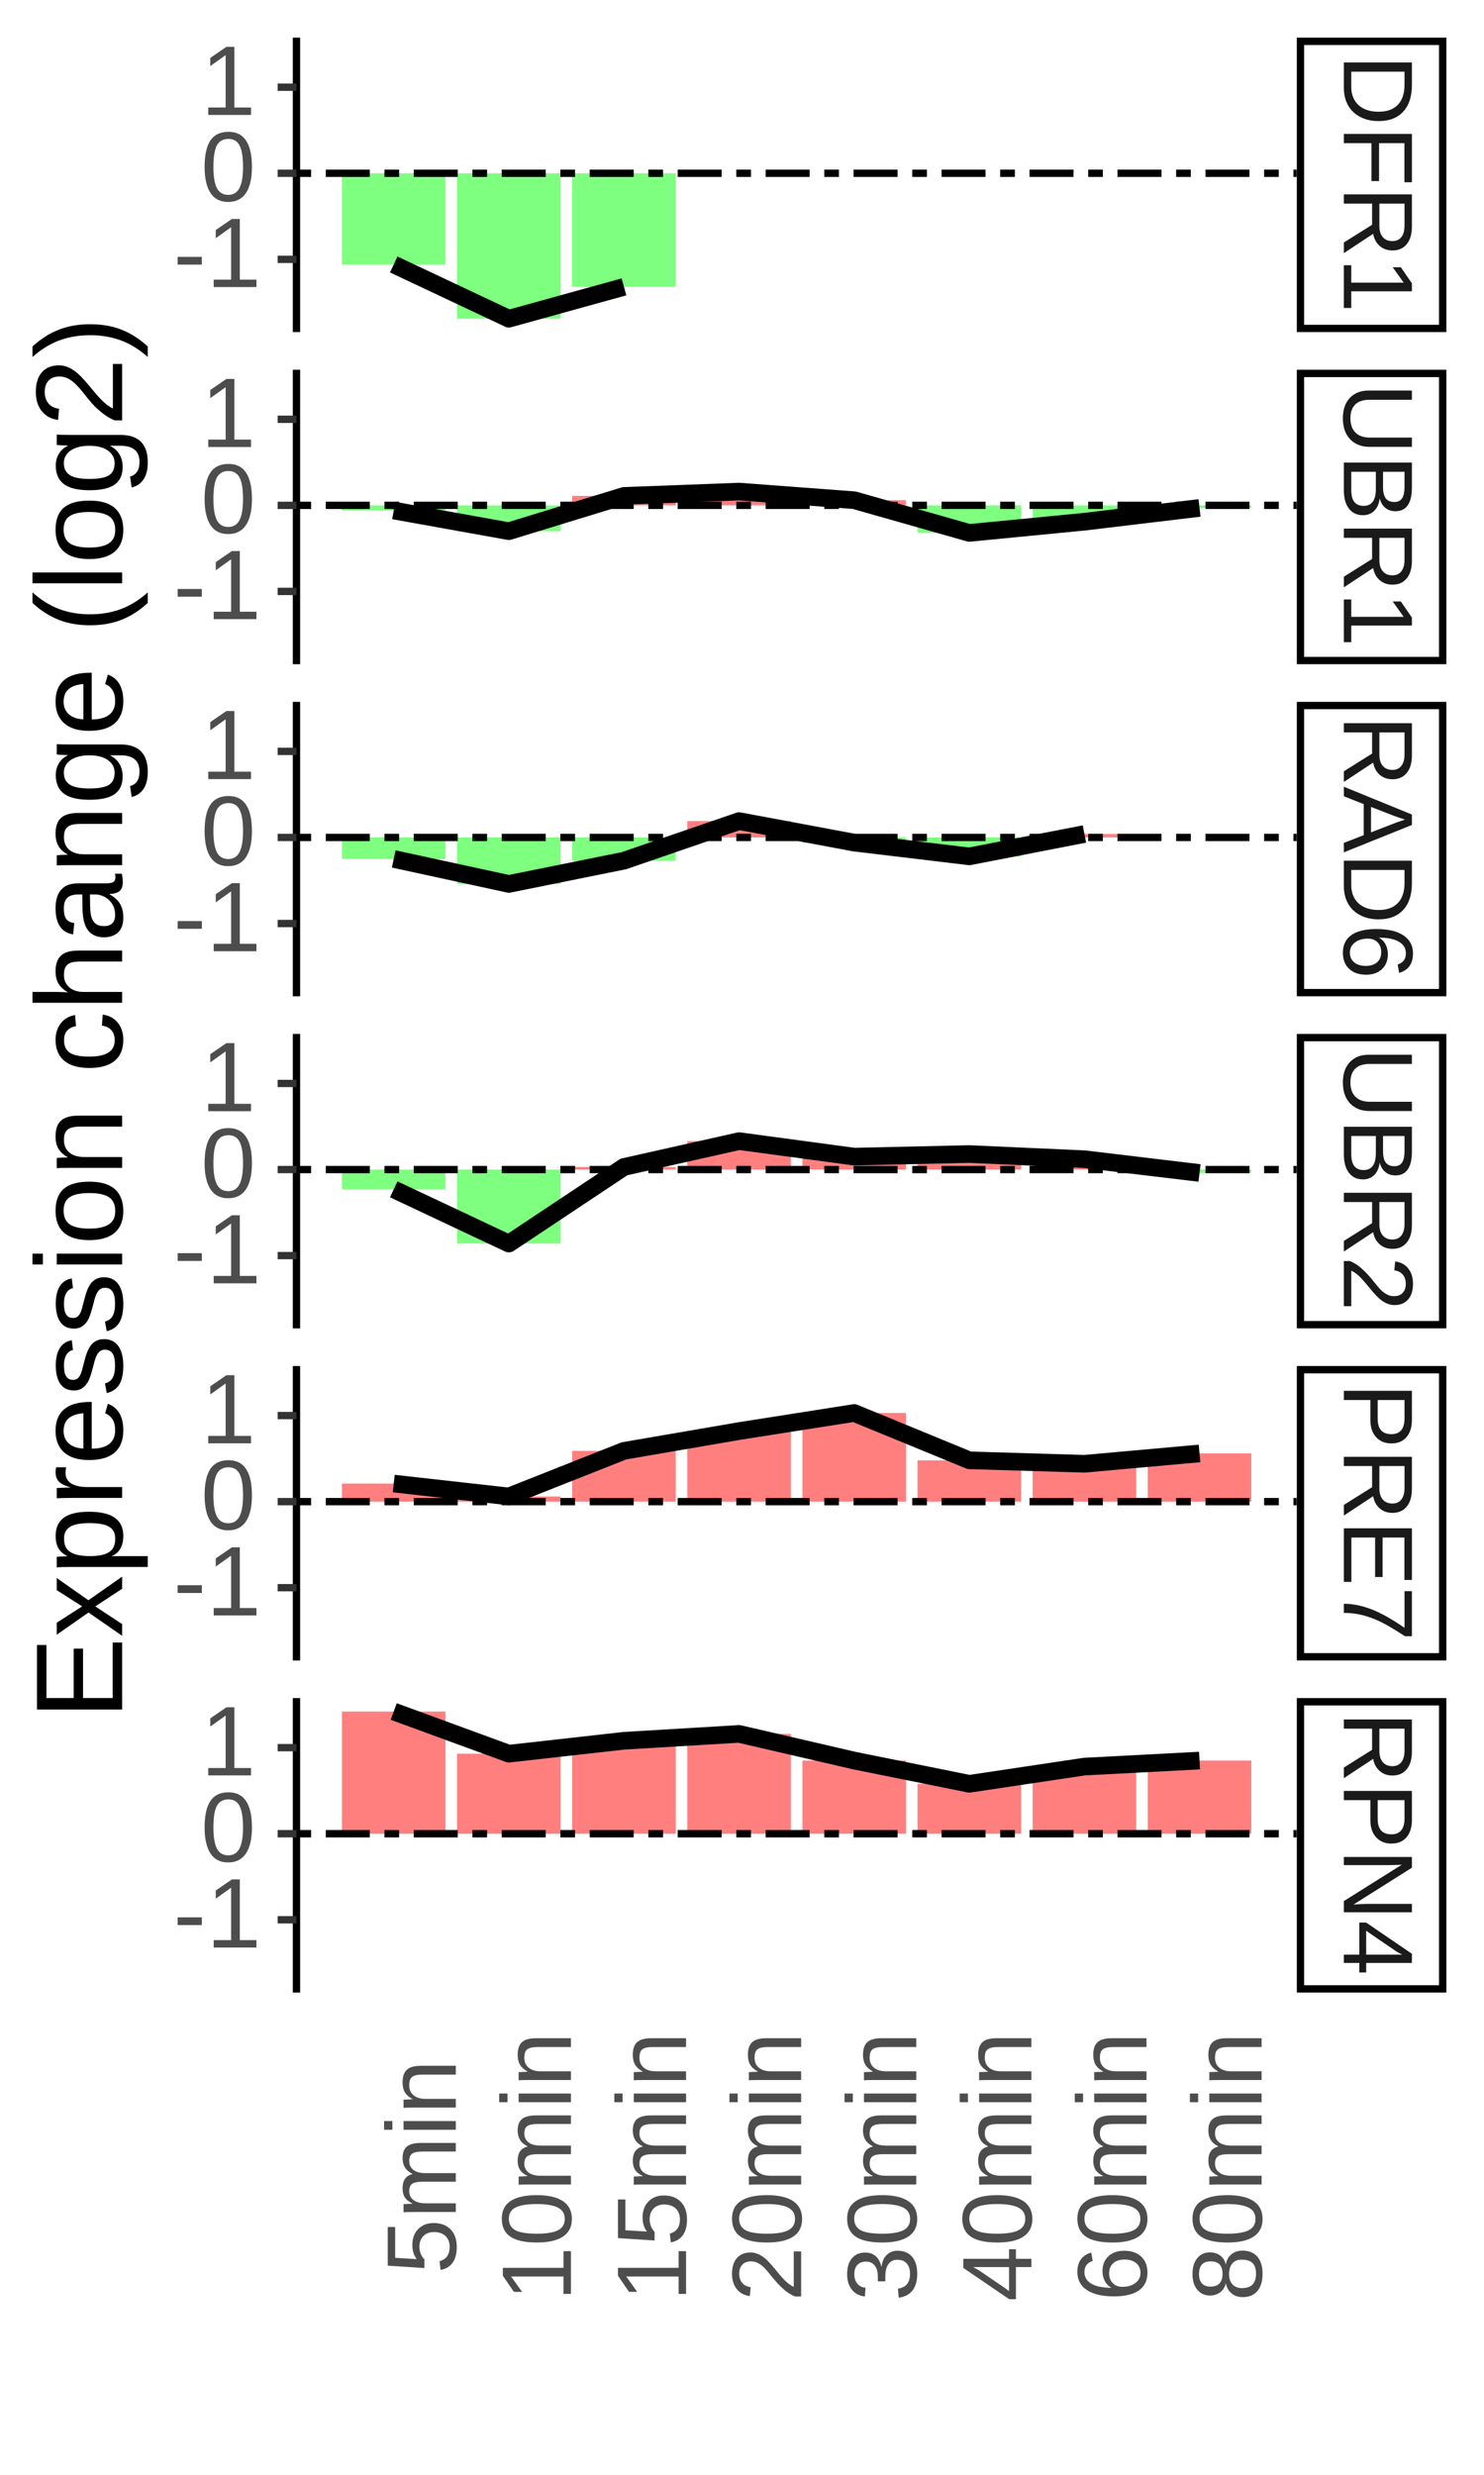 <?xml version="1.0" encoding="UTF-8"?>
<svg xmlns="http://www.w3.org/2000/svg" xmlns:xlink="http://www.w3.org/1999/xlink" width="216pt" height="360pt" viewBox="0 0 216 360" version="1.1">
<defs>
<g>
<symbol overflow="visible" id="glyph0-0">
<path style="stroke:none;" d="M 9.906 1.438 L 9.906 9.359 L 0 9.359 L 0 1.438 Z M 9.375 1.984 L 0.531 1.984 L 0.531 8.828 L 9.375 8.828 Z M 9.375 1.984 "/>
</symbol>
<symbol overflow="visible" id="glyph0-1">
<path style="stroke:none;" d="M 5.062 9.719 C 4.039 9.719 3.145 9.516 2.375 9.109 C 1.602 8.711 1.016 8.148 0.609 7.422 C 0.203 6.691 0 5.848 0 4.891 L 0 1.188 L 9.906 1.188 L 9.906 4.453 C 9.906 6.141 9.484 7.438 8.641 8.344 C 7.805 9.258 6.613 9.719 5.062 9.719 Z M 5.062 8.359 C 6.289 8.359 7.223 8.02 7.859 7.344 C 8.504 6.676 8.828 5.707 8.828 4.438 L 8.828 2.531 L 1.078 2.531 L 1.078 4.734 C 1.078 5.461 1.234 6.102 1.547 6.656 C 1.867 7.207 2.328 7.629 2.922 7.922 C 3.523 8.211 4.238 8.359 5.062 8.359 Z M 5.062 8.359 "/>
</symbol>
<symbol overflow="visible" id="glyph0-2">
<path style="stroke:none;" d="M 8.812 2.531 L 5.125 2.531 L 5.125 8.047 L 4.016 8.047 L 4.016 2.531 L 0 2.531 L 0 1.188 L 9.906 1.188 L 9.906 8.219 L 8.812 8.219 Z M 8.812 2.531 "/>
</symbol>
<symbol overflow="visible" id="glyph0-3">
<path style="stroke:none;" d="M 0 8.188 L 4.109 5.609 L 4.109 2.531 L 0 2.531 L 0 1.188 L 9.906 1.188 L 9.906 5.844 C 9.906 6.957 9.656 7.816 9.156 8.422 C 8.656 9.035 7.961 9.344 7.078 9.344 C 6.336 9.344 5.719 9.125 5.219 8.688 C 4.719 8.258 4.398 7.672 4.266 6.922 L 0 9.734 Z M 7.062 7.984 C 7.633 7.984 8.07 7.785 8.375 7.391 C 8.676 7.004 8.828 6.445 8.828 5.719 L 8.828 2.531 L 5.172 2.531 L 5.172 5.766 C 5.172 6.473 5.336 7.02 5.672 7.406 C 6.004 7.789 6.469 7.984 7.062 7.984 Z M 7.062 7.984 "/>
</symbol>
<symbol overflow="visible" id="glyph0-4">
<path style="stroke:none;" d="M 0 1.094 L 1.078 1.094 L 1.078 3.625 L 8.703 3.625 L 7.109 1.391 L 8.297 1.391 L 9.906 3.734 L 9.906 4.891 L 1.078 4.891 L 1.078 7.312 L 0 7.312 Z M 0 1.094 "/>
</symbol>
<symbol overflow="visible" id="glyph0-5">
<path style="stroke:none;" d="M -0.141 5.141 C -0.141 4.328 0.004 3.617 0.297 3.016 C 0.598 2.41 1.031 1.941 1.594 1.609 C 2.156 1.273 2.828 1.109 3.609 1.109 L 9.906 1.109 L 9.906 2.453 L 3.719 2.453 C 2.812 2.453 2.125 2.68 1.656 3.141 C 1.188 3.598 0.953 4.266 0.953 5.141 C 0.953 6.023 1.191 6.711 1.672 7.203 C 2.16 7.703 2.875 7.953 3.812 7.953 L 9.906 7.953 L 9.906 9.297 L 3.734 9.297 C 2.93 9.297 2.238 9.125 1.656 8.781 C 1.07 8.438 0.625 7.953 0.312 7.328 C 0.008 6.711 -0.141 5.984 -0.141 5.141 Z M -0.141 5.141 "/>
</symbol>
<symbol overflow="visible" id="glyph0-6">
<path style="stroke:none;" d="M 2.797 8.844 C 1.91 8.844 1.223 8.52 0.734 7.875 C 0.242 7.238 0 6.348 0 5.203 L 0 1.188 L 9.906 1.188 L 9.906 4.781 C 9.906 7.102 9.102 8.266 7.5 8.266 C 6.914 8.266 6.426 8.098 6.031 7.766 C 5.633 7.441 5.363 6.984 5.219 6.391 C 5.125 7.172 4.859 7.773 4.422 8.203 C 3.992 8.629 3.453 8.844 2.797 8.844 Z M 7.344 6.922 C 7.875 6.922 8.254 6.738 8.484 6.375 C 8.711 6.008 8.828 5.477 8.828 4.781 L 8.828 2.531 L 5.703 2.531 L 5.703 4.781 C 5.703 5.5 5.832 6.035 6.094 6.391 C 6.363 6.742 6.781 6.922 7.344 6.922 Z M 2.891 7.484 C 4.066 7.484 4.656 6.664 4.656 5.031 L 4.656 2.531 L 1.078 2.531 L 1.078 5.141 C 1.078 5.953 1.227 6.547 1.531 6.922 C 1.832 7.297 2.285 7.484 2.891 7.484 Z M 2.891 7.484 "/>
</symbol>
<symbol overflow="visible" id="glyph0-7">
<path style="stroke:none;" d="M 0 8.203 L 2.891 7.078 L 2.891 2.562 L 0 1.422 L 0 0.031 L 9.906 4.078 L 9.906 5.594 L 0 9.578 Z M 8.891 4.812 L 8.703 4.75 C 8.316 4.633 7.816 4.461 7.203 4.234 L 3.953 2.969 L 3.953 6.672 L 7.219 5.406 C 7.539 5.27 7.906 5.141 8.312 5.016 Z M 8.891 4.812 "/>
</symbol>
<symbol overflow="visible" id="glyph0-8">
<path style="stroke:none;" d="M 3.25 7.375 C 2.195 7.375 1.367 7.086 0.766 6.516 C 0.16 5.953 -0.141 5.172 -0.141 4.172 C -0.141 3.055 0.27 2.203 1.094 1.609 C 1.926 1.023 3.141 0.734 4.734 0.734 C 6.441 0.734 7.754 1.039 8.672 1.656 C 9.598 2.27 10.062 3.145 10.062 4.281 C 10.062 5.77 9.391 6.711 8.047 7.109 L 7.828 5.891 C 8.629 5.641 9.031 5.098 9.031 4.266 C 9.031 3.535 8.691 2.973 8.016 2.578 C 7.348 2.18 6.375 1.984 5.094 1.984 C 5.52 2.211 5.844 2.535 6.062 2.953 C 6.289 3.379 6.406 3.859 6.406 4.391 C 6.406 5.305 6.117 6.031 5.547 6.562 C 4.973 7.102 4.207 7.375 3.25 7.375 Z M 3.188 6.094 C 3.906 6.094 4.457 5.914 4.844 5.562 C 5.238 5.207 5.438 4.719 5.438 4.094 C 5.438 3.5 5.258 3.02 4.906 2.656 C 4.562 2.301 4.086 2.125 3.484 2.125 C 2.723 2.125 2.098 2.312 1.609 2.688 C 1.117 3.062 0.875 3.547 0.875 4.141 C 0.875 4.742 1.078 5.219 1.484 5.562 C 1.898 5.914 2.469 6.094 3.188 6.094 Z M 3.188 6.094 "/>
</symbol>
<symbol overflow="visible" id="glyph0-9">
<path style="stroke:none;" d="M 0 0.719 L 0.891 0.719 C 1.441 0.957 1.926 1.25 2.344 1.594 C 2.758 1.945 3.141 2.312 3.484 2.688 C 3.828 3.062 4.145 3.438 4.438 3.812 C 4.727 4.188 5.016 4.523 5.297 4.828 C 5.586 5.129 5.895 5.367 6.219 5.547 C 6.539 5.734 6.898 5.828 7.297 5.828 C 7.848 5.828 8.27 5.664 8.562 5.344 C 8.863 5.031 9.016 4.594 9.016 4.031 C 9.016 3.488 8.867 3.039 8.578 2.688 C 8.285 2.344 7.875 2.141 7.344 2.078 L 7.469 0.781 C 8.258 0.875 8.891 1.207 9.359 1.781 C 9.828 2.363 10.062 3.113 10.062 4.031 C 10.062 5.02 9.82 5.781 9.344 6.312 C 8.875 6.852 8.207 7.125 7.344 7.125 C 6.957 7.125 6.57 7.035 6.188 6.859 C 5.812 6.691 5.43 6.43 5.047 6.078 C 4.672 5.734 4.086 5.07 3.297 4.094 C 2.848 3.551 2.445 3.117 2.094 2.797 C 1.738 2.484 1.398 2.258 1.078 2.125 L 1.078 7.281 L 0 7.281 Z M 0 0.719 "/>
</symbol>
<symbol overflow="visible" id="glyph0-10">
<path style="stroke:none;" d="M 6.922 8.844 C 5.984 8.844 5.238 8.535 4.688 7.922 C 4.133 7.316 3.859 6.488 3.859 5.438 L 3.859 2.531 L 0 2.531 L 0 1.188 L 9.906 1.188 L 9.906 5.359 C 9.906 6.461 9.645 7.316 9.125 7.922 C 8.602 8.535 7.867 8.844 6.922 8.844 Z M 6.922 7.5 C 8.191 7.5 8.828 6.727 8.828 5.188 L 8.828 2.531 L 4.922 2.531 L 4.922 5.25 C 4.922 6.75 5.586 7.5 6.922 7.5 Z M 6.922 7.5 "/>
</symbol>
<symbol overflow="visible" id="glyph0-11">
<path style="stroke:none;" d="M 0 1.188 L 9.906 1.188 L 9.906 8.703 L 8.812 8.703 L 8.812 2.531 L 5.641 2.531 L 5.641 8.281 L 4.547 8.281 L 4.547 2.531 L 1.094 2.531 L 1.094 8.984 L 0 8.984 Z M 0 1.188 "/>
</symbol>
<symbol overflow="visible" id="glyph0-12">
<path style="stroke:none;" d="M 8.891 7.281 C 7.336 6.27 6.125 5.555 5.25 5.141 C 4.375 4.723 3.508 4.41 2.656 4.203 C 1.801 3.992 0.914 3.891 0 3.891 L 0 2.562 C 1.27 2.562 2.602 2.828 4 3.359 C 5.395 3.898 7.004 4.801 8.828 6.062 L 8.828 0.734 L 9.906 0.734 L 9.906 7.281 Z M 8.891 7.281 "/>
</symbol>
<symbol overflow="visible" id="glyph0-13">
<path style="stroke:none;" d="M 0 7.609 L 8.438 2.312 L 7.766 2.344 L 6.578 2.375 L 0 2.375 L 0 1.188 L 9.906 1.188 L 9.906 2.75 L 1.406 8.109 C 2.332 8.047 3 8.016 3.406 8.016 L 9.906 8.016 L 9.906 9.234 L 0 9.234 Z M 0 7.609 "/>
</symbol>
<symbol overflow="visible" id="glyph0-14">
<path style="stroke:none;" d="M 2.25 6.203 L 0 6.203 L 0 5 L 2.25 5 L 2.25 0.328 L 3.234 0.328 L 9.906 4.875 L 9.906 6.203 L 3.25 6.203 L 3.25 7.594 L 2.25 7.594 Z M 8.484 5 C 8.453 4.988 8.328 4.922 8.109 4.797 C 7.891 4.68 7.734 4.594 7.641 4.531 L 3.906 1.984 L 3.391 1.609 L 3.25 1.5 L 3.25 5 Z M 8.484 5 "/>
</symbol>
<symbol overflow="visible" id="glyph1-0">
<path style="stroke:none;" d="M -9.906 -1.438 L -9.906 -9.359 L 0 -9.359 L 0 -1.438 Z M -9.375 -1.984 L -0.531 -1.984 L -0.531 -8.828 L -9.375 -8.828 Z M -9.375 -1.984 "/>
</symbol>
<symbol overflow="visible" id="glyph1-1">
<path style="stroke:none;" d="M -3.234 -7.406 C -2.18 -7.406 -1.352 -7.094 -0.75 -6.469 C -0.156 -5.852 0.141 -4.992 0.141 -3.891 C 0.141 -2.961 -0.055 -2.211 -0.453 -1.641 C -0.859 -1.078 -1.445 -0.723 -2.219 -0.578 L -2.359 -1.859 C -1.379 -2.129 -0.891 -2.816 -0.891 -3.922 C -0.891 -4.598 -1.094 -5.129 -1.5 -5.516 C -1.914 -5.898 -2.484 -6.094 -3.203 -6.094 C -3.828 -6.094 -4.332 -5.898 -4.719 -5.516 C -5.102 -5.129 -5.297 -4.609 -5.297 -3.953 C -5.297 -3.609 -5.238 -3.285 -5.125 -2.984 C -5.02 -2.691 -4.836 -2.398 -4.578 -2.109 L -4.578 -0.859 L -9.906 -1.203 L -9.906 -6.828 L -8.828 -6.828 L -8.828 -2.344 L -5.688 -2.156 C -6.113 -2.707 -6.328 -3.391 -6.328 -4.203 C -6.328 -5.18 -6.039 -5.957 -5.469 -6.531 C -4.895 -7.113 -4.148 -7.406 -3.234 -7.406 Z M -3.234 -7.406 "/>
</symbol>
<symbol overflow="visible" id="glyph1-2">
<path style="stroke:none;" d="M 0 -5.406 L -4.828 -5.406 C -5.566 -5.406 -6.078 -5.301 -6.359 -5.094 C -6.641 -4.895 -6.781 -4.535 -6.781 -4.016 C -6.781 -3.473 -6.57 -3.047 -6.156 -2.734 C -5.738 -2.422 -5.156 -2.266 -4.406 -2.266 L 0 -2.266 L 0 -1 L -5.984 -1 C -6.867 -1 -7.41 -0.984 -7.609 -0.953 L -7.609 -2.156 C -7.586 -2.156 -7.523 -2.156 -7.422 -2.156 C -7.316 -2.164 -7.195 -2.172 -7.062 -2.172 C -6.926 -2.18 -6.676 -2.191 -6.312 -2.203 L -6.312 -2.234 C -6.852 -2.504 -7.227 -2.812 -7.438 -3.156 C -7.645 -3.508 -7.75 -3.941 -7.75 -4.453 C -7.75 -5.023 -7.633 -5.477 -7.406 -5.812 C -7.176 -6.156 -6.812 -6.391 -6.312 -6.516 L -6.312 -6.547 C -6.82 -6.805 -7.188 -7.117 -7.406 -7.484 C -7.633 -7.859 -7.75 -8.312 -7.75 -8.844 C -7.75 -9.613 -7.539 -10.172 -7.125 -10.516 C -6.707 -10.867 -6.023 -11.047 -5.078 -11.047 L 0 -11.047 L 0 -9.797 L -4.828 -9.797 C -5.566 -9.797 -6.078 -9.691 -6.359 -9.484 C -6.641 -9.285 -6.781 -8.926 -6.781 -8.406 C -6.781 -7.852 -6.57 -7.422 -6.156 -7.109 C -5.75 -6.805 -5.164 -6.656 -4.406 -6.656 L 0 -6.656 Z M 0 -5.406 "/>
</symbol>
<symbol overflow="visible" id="glyph1-3">
<path style="stroke:none;" d="M -9.234 -0.969 L -10.438 -0.969 L -10.438 -2.234 L -9.234 -2.234 Z M 0 -0.969 L -7.609 -0.969 L -7.609 -2.234 L 0 -2.234 Z M 0 -0.969 "/>
</symbol>
<symbol overflow="visible" id="glyph1-4">
<path style="stroke:none;" d="M 0 -5.797 L -4.828 -5.797 C -5.328 -5.797 -5.711 -5.75 -5.984 -5.656 C -6.266 -5.562 -6.469 -5.406 -6.594 -5.188 C -6.719 -4.969 -6.781 -4.648 -6.781 -4.234 C -6.781 -3.617 -6.566 -3.133 -6.141 -2.781 C -5.723 -2.438 -5.145 -2.266 -4.406 -2.266 L 0 -2.266 L 0 -1 L -5.984 -1 C -6.867 -1 -7.41 -0.984 -7.609 -0.953 L -7.609 -2.156 C -7.586 -2.156 -7.523 -2.156 -7.422 -2.156 C -7.316 -2.164 -7.195 -2.172 -7.062 -2.172 C -6.926 -2.18 -6.676 -2.191 -6.312 -2.203 L -6.312 -2.234 C -6.832 -2.523 -7.203 -2.859 -7.422 -3.234 C -7.641 -3.617 -7.75 -4.094 -7.75 -4.656 C -7.75 -5.5 -7.539 -6.113 -7.125 -6.5 C -6.707 -6.883 -6.023 -7.078 -5.078 -7.078 L 0 -7.078 Z M 0 -5.797 "/>
</symbol>
<symbol overflow="visible" id="glyph1-5">
<path style="stroke:none;" d="M 0 -1.094 L -1.078 -1.094 L -1.078 -3.625 L -8.703 -3.625 L -7.109 -1.391 L -8.297 -1.391 L -9.906 -3.734 L -9.906 -4.891 L -1.078 -4.891 L -1.078 -7.312 L 0 -7.312 Z M 0 -1.094 "/>
</symbol>
<symbol overflow="visible" id="glyph1-6">
<path style="stroke:none;" d="M -4.953 -7.453 C -3.297 -7.453 -2.031 -7.16 -1.156 -6.578 C -0.289 -5.992 0.141 -5.129 0.141 -3.984 C 0.141 -2.848 -0.289 -1.992 -1.156 -1.422 C -2.031 -0.848 -3.297 -0.562 -4.953 -0.562 C -6.66 -0.562 -7.938 -0.836 -8.781 -1.391 C -9.633 -1.953 -10.062 -2.832 -10.062 -4.031 C -10.062 -5.195 -9.629 -6.055 -8.766 -6.609 C -7.91 -7.172 -6.641 -7.453 -4.953 -7.453 Z M -4.953 -6.156 C -6.391 -6.156 -7.426 -5.988 -8.062 -5.656 C -8.707 -5.332 -9.031 -4.789 -9.031 -4.031 C -9.031 -3.25 -8.711 -2.688 -8.078 -2.344 C -7.441 -2.008 -6.398 -1.844 -4.953 -1.844 C -3.547 -1.844 -2.516 -2.016 -1.859 -2.359 C -1.211 -2.703 -0.891 -3.25 -0.891 -4 C -0.891 -4.75 -1.223 -5.297 -1.891 -5.641 C -2.555 -5.984 -3.578 -6.156 -4.953 -6.156 Z M -4.953 -6.156 "/>
</symbol>
<symbol overflow="visible" id="glyph1-7">
<path style="stroke:none;" d="M 0 -0.719 L -0.891 -0.719 C -1.441 -0.957 -1.926 -1.25 -2.344 -1.594 C -2.758 -1.945 -3.141 -2.312 -3.484 -2.688 C -3.828 -3.062 -4.145 -3.438 -4.438 -3.812 C -4.727 -4.188 -5.016 -4.523 -5.297 -4.828 C -5.586 -5.129 -5.895 -5.367 -6.219 -5.547 C -6.539 -5.734 -6.898 -5.828 -7.297 -5.828 C -7.848 -5.828 -8.27 -5.664 -8.562 -5.344 C -8.863 -5.031 -9.016 -4.594 -9.016 -4.031 C -9.016 -3.488 -8.867 -3.039 -8.578 -2.688 C -8.285 -2.344 -7.875 -2.141 -7.344 -2.078 L -7.469 -0.781 C -8.258 -0.875 -8.891 -1.207 -9.359 -1.781 C -9.828 -2.363 -10.062 -3.113 -10.062 -4.031 C -10.062 -5.02 -9.82 -5.781 -9.344 -6.312 C -8.875 -6.852 -8.207 -7.125 -7.344 -7.125 C -6.957 -7.125 -6.57 -7.035 -6.188 -6.859 C -5.812 -6.691 -5.43 -6.43 -5.047 -6.078 C -4.672 -5.734 -4.086 -5.07 -3.297 -4.094 C -2.848 -3.551 -2.445 -3.117 -2.094 -2.797 C -1.738 -2.484 -1.398 -2.258 -1.078 -2.125 L -1.078 -7.281 L 0 -7.281 Z M 0 -0.719 "/>
</symbol>
<symbol overflow="visible" id="glyph1-8">
<path style="stroke:none;" d="M -2.734 -7.375 C -1.816 -7.375 -1.109 -7.082 -0.609 -6.5 C -0.109 -5.926 0.141 -5.098 0.141 -4.016 C 0.141 -3.016 -0.082 -2.211 -0.531 -1.609 C -0.988 -1.016 -1.66 -0.66 -2.547 -0.547 L -2.672 -1.859 C -1.492 -2.023 -0.906 -2.742 -0.906 -4.016 C -0.906 -4.648 -1.062 -5.148 -1.375 -5.516 C -1.688 -5.879 -2.156 -6.062 -2.781 -6.062 C -3.32 -6.062 -3.742 -5.852 -4.047 -5.438 C -4.348 -5.02 -4.5 -4.422 -4.5 -3.641 L -4.5 -2.922 L -5.594 -2.922 L -5.594 -3.609 C -5.594 -4.305 -5.742 -4.844 -6.047 -5.219 C -6.348 -5.602 -6.766 -5.797 -7.297 -5.797 C -7.828 -5.797 -8.242 -5.641 -8.547 -5.328 C -8.859 -5.023 -9.016 -4.566 -9.016 -3.953 C -9.016 -3.391 -8.867 -2.938 -8.578 -2.594 C -8.297 -2.25 -7.895 -2.047 -7.375 -1.984 L -7.484 -0.719 C -8.285 -0.812 -8.914 -1.145 -9.375 -1.719 C -9.832 -2.301 -10.062 -3.047 -10.062 -3.953 C -10.062 -4.953 -9.828 -5.727 -9.359 -6.281 C -8.898 -6.832 -8.258 -7.109 -7.438 -7.109 C -6.801 -7.109 -6.285 -6.93 -5.891 -6.578 C -5.492 -6.223 -5.223 -5.707 -5.078 -5.031 L -5.062 -5.031 C -4.977 -5.77 -4.727 -6.344 -4.312 -6.75 C -3.895 -7.164 -3.367 -7.375 -2.734 -7.375 Z M -2.734 -7.375 "/>
</symbol>
<symbol overflow="visible" id="glyph1-9">
<path style="stroke:none;" d="M -2.25 -6.203 L 0 -6.203 L 0 -5 L -2.25 -5 L -2.25 -0.328 L -3.234 -0.328 L -9.906 -4.875 L -9.906 -6.203 L -3.25 -6.203 L -3.25 -7.594 L -2.25 -7.594 Z M -8.484 -5 C -8.453 -4.988 -8.328 -4.922 -8.109 -4.797 C -7.891 -4.68 -7.734 -4.594 -7.641 -4.531 L -3.906 -1.984 L -3.391 -1.609 L -3.25 -1.5 L -3.25 -5 Z M -8.484 -5 "/>
</symbol>
<symbol overflow="visible" id="glyph1-10">
<path style="stroke:none;" d="M -3.25 -7.375 C -2.195 -7.375 -1.367 -7.086 -0.766 -6.516 C -0.16 -5.953 0.141 -5.172 0.141 -4.172 C 0.141 -3.055 -0.27 -2.203 -1.094 -1.609 C -1.926 -1.023 -3.141 -0.734 -4.734 -0.734 C -6.441 -0.734 -7.754 -1.039 -8.672 -1.656 C -9.598 -2.27 -10.062 -3.145 -10.062 -4.281 C -10.062 -5.77 -9.391 -6.711 -8.047 -7.109 L -7.828 -5.891 C -8.629 -5.641 -9.031 -5.098 -9.031 -4.266 C -9.031 -3.535 -8.691 -2.973 -8.016 -2.578 C -7.348 -2.18 -6.375 -1.984 -5.094 -1.984 C -5.52 -2.211 -5.844 -2.535 -6.062 -2.953 C -6.289 -3.379 -6.406 -3.859 -6.406 -4.391 C -6.406 -5.305 -6.117 -6.031 -5.547 -6.562 C -4.973 -7.102 -4.207 -7.375 -3.25 -7.375 Z M -3.188 -6.094 C -3.906 -6.094 -4.457 -5.914 -4.844 -5.562 C -5.238 -5.207 -5.438 -4.719 -5.438 -4.094 C -5.438 -3.5 -5.258 -3.02 -4.906 -2.656 C -4.562 -2.301 -4.086 -2.125 -3.484 -2.125 C -2.723 -2.125 -2.098 -2.312 -1.609 -2.688 C -1.117 -3.062 -0.875 -3.547 -0.875 -4.141 C -0.875 -4.742 -1.078 -5.219 -1.484 -5.562 C -1.898 -5.914 -2.469 -6.094 -3.188 -6.094 Z M -3.188 -6.094 "/>
</symbol>
<symbol overflow="visible" id="glyph1-11">
<path style="stroke:none;" d="M -2.766 -7.391 C -1.848 -7.391 -1.133 -7.098 -0.625 -6.516 C -0.113 -5.93 0.141 -5.098 0.141 -4.016 C 0.141 -2.953 -0.109 -2.117 -0.609 -1.516 C -1.109 -0.922 -1.82 -0.625 -2.75 -0.625 C -3.395 -0.625 -3.938 -0.805 -4.375 -1.172 C -4.82 -1.547 -5.094 -2.023 -5.188 -2.609 L -5.219 -2.609 C -5.344 -2.066 -5.613 -1.641 -6.031 -1.328 C -6.457 -1.016 -6.953 -0.859 -7.516 -0.859 C -8.273 -0.859 -8.891 -1.141 -9.359 -1.703 C -9.828 -2.266 -10.062 -3.023 -10.062 -3.984 C -10.062 -4.953 -9.832 -5.719 -9.375 -6.281 C -8.914 -6.852 -8.289 -7.141 -7.5 -7.141 C -6.938 -7.141 -6.441 -6.984 -6.016 -6.672 C -5.598 -6.359 -5.332 -5.926 -5.219 -5.375 L -5.203 -5.375 C -5.098 -6.008 -4.828 -6.504 -4.391 -6.859 C -3.961 -7.211 -3.422 -7.391 -2.766 -7.391 Z M -7.438 -5.828 C -8.551 -5.828 -9.109 -5.211 -9.109 -3.984 C -9.109 -3.391 -8.969 -2.938 -8.688 -2.625 C -8.406 -2.312 -7.988 -2.156 -7.438 -2.156 C -6.863 -2.156 -6.426 -2.312 -6.125 -2.625 C -5.832 -2.945 -5.688 -3.406 -5.688 -4 C -5.688 -4.594 -5.82 -5.047 -6.094 -5.359 C -6.375 -5.672 -6.82 -5.828 -7.438 -5.828 Z M -2.891 -6.078 C -3.504 -6.078 -3.961 -5.891 -4.266 -5.516 C -4.578 -5.148 -4.734 -4.641 -4.734 -3.984 C -4.734 -3.336 -4.566 -2.832 -4.234 -2.469 C -3.898 -2.113 -3.441 -1.938 -2.859 -1.938 C -1.492 -1.938 -0.812 -2.633 -0.812 -4.031 C -0.812 -4.719 -0.973 -5.227 -1.297 -5.562 C -1.629 -5.906 -2.16 -6.078 -2.891 -6.078 Z M -2.891 -6.078 "/>
</symbol>
<symbol overflow="visible" id="glyph2-0">
<path style="stroke:none;" d="M 1.438 -9.906 L 9.359 -9.906 L 9.359 0 L 1.438 0 Z M 1.984 -9.375 L 1.984 -0.531 L 8.828 -0.531 L 8.828 -9.375 Z M 1.984 -9.375 "/>
</symbol>
<symbol overflow="visible" id="glyph2-1">
<path style="stroke:none;" d="M 0.641 -3.266 L 0.641 -4.391 L 4.156 -4.391 L 4.156 -3.266 Z M 0.641 -3.266 "/>
</symbol>
<symbol overflow="visible" id="glyph2-2">
<path style="stroke:none;" d="M 1.094 0 L 1.094 -1.078 L 3.625 -1.078 L 3.625 -8.703 L 1.391 -7.109 L 1.391 -8.297 L 3.734 -9.906 L 4.891 -9.906 L 4.891 -1.078 L 7.312 -1.078 L 7.312 0 Z M 1.094 0 "/>
</symbol>
<symbol overflow="visible" id="glyph2-3">
<path style="stroke:none;" d="M 7.453 -4.953 C 7.453 -3.297 7.16 -2.031 6.578 -1.156 C 5.992 -0.289 5.129 0.141 3.984 0.141 C 2.848 0.141 1.992 -0.289 1.422 -1.156 C 0.848 -2.031 0.562 -3.297 0.562 -4.953 C 0.562 -6.66 0.836 -7.938 1.391 -8.781 C 1.953 -9.633 2.832 -10.062 4.031 -10.062 C 5.195 -10.062 6.055 -9.629 6.609 -8.766 C 7.172 -7.91 7.453 -6.641 7.453 -4.953 Z M 6.156 -4.953 C 6.156 -6.391 5.988 -7.426 5.656 -8.062 C 5.332 -8.707 4.789 -9.031 4.031 -9.031 C 3.25 -9.031 2.688 -8.711 2.344 -8.078 C 2.008 -7.441 1.844 -6.398 1.844 -4.953 C 1.844 -3.547 2.016 -2.516 2.359 -1.859 C 2.703 -1.211 3.25 -0.891 4 -0.891 C 4.75 -0.891 5.297 -1.223 5.641 -1.891 C 5.984 -2.555 6.156 -3.578 6.156 -4.953 Z M 6.156 -4.953 "/>
</symbol>
<symbol overflow="visible" id="glyph3-0">
<path style="stroke:none;" d="M -12.391 -1.797 L -12.391 -11.688 L 0 -11.688 L 0 -1.797 Z M -11.719 -2.469 L -0.672 -2.469 L -0.672 -11.016 L -11.719 -11.016 Z M -11.719 -2.469 "/>
</symbol>
<symbol overflow="visible" id="glyph3-1">
<path style="stroke:none;" d="M 0 -1.484 L -12.391 -1.484 L -12.391 -10.875 L -11.016 -10.875 L -11.016 -3.156 L -7.047 -3.156 L -7.047 -10.344 L -5.688 -10.344 L -5.688 -3.156 L -1.375 -3.156 L -1.375 -11.234 L 0 -11.234 Z M 0 -1.484 "/>
</symbol>
<symbol overflow="visible" id="glyph3-2">
<path style="stroke:none;" d="M 0 -7.047 L -3.906 -4.484 L 0 -1.906 L 0 -0.203 L -4.891 -3.594 L -9.516 -0.359 L -9.516 -2.109 L -5.812 -4.484 L -9.516 -6.844 L -9.516 -8.609 L -4.906 -5.375 L 0 -8.812 Z M 0 -7.047 "/>
</symbol>
<symbol overflow="visible" id="glyph3-3">
<path style="stroke:none;" d="M -4.797 -9.25 C -1.484 -9.25 0.172 -8.082 0.172 -5.75 C 0.172 -4.289 -0.379 -3.305 -1.484 -2.797 L -1.484 -2.766 C -1.43 -2.785 -0.93 -2.797 0.016 -2.797 L 3.734 -2.797 L 3.734 -1.219 L -7.562 -1.219 C -8.539 -1.219 -9.191 -1.195 -9.516 -1.156 L -9.516 -2.688 C -9.484 -2.695 -9.395 -2.707 -9.25 -2.719 C -9.113 -2.727 -8.895 -2.738 -8.594 -2.75 C -8.289 -2.77 -8.086 -2.781 -7.984 -2.781 L -7.984 -2.812 C -8.566 -3.094 -8.992 -3.461 -9.266 -3.922 C -9.535 -4.391 -9.672 -5 -9.672 -5.75 C -9.672 -6.926 -9.281 -7.801 -8.5 -8.375 C -7.719 -8.957 -6.484 -9.25 -4.797 -9.25 Z M -4.766 -7.594 C -6.086 -7.594 -7.031 -7.41 -7.594 -7.047 C -8.164 -6.691 -8.453 -6.129 -8.453 -5.359 C -8.453 -4.723 -8.32 -4.227 -8.062 -3.875 C -7.801 -3.52 -7.391 -3.25 -6.828 -3.062 C -6.266 -2.883 -5.535 -2.797 -4.641 -2.797 C -3.391 -2.797 -2.469 -2.992 -1.875 -3.391 C -1.289 -3.785 -1 -4.43 -1 -5.328 C -1 -6.117 -1.285 -6.691 -1.859 -7.047 C -2.43 -7.41 -3.398 -7.594 -4.766 -7.594 Z M -4.766 -7.594 "/>
</symbol>
<symbol overflow="visible" id="glyph3-4">
<path style="stroke:none;" d="M 0 -1.25 L -7.297 -1.25 C -7.961 -1.25 -8.703 -1.234 -9.516 -1.203 L -9.516 -2.688 C -8.43 -2.738 -7.781 -2.766 -7.562 -2.766 L -7.562 -2.797 C -8.383 -3.047 -8.941 -3.332 -9.234 -3.656 C -9.535 -3.988 -9.688 -4.453 -9.688 -5.047 C -9.688 -5.266 -9.656 -5.484 -9.594 -5.703 L -8.141 -5.703 C -8.203 -5.484 -8.234 -5.203 -8.234 -4.859 C -8.234 -4.203 -7.953 -3.695 -7.391 -3.344 C -6.828 -3 -6.016 -2.828 -4.953 -2.828 L 0 -2.828 Z M 0 -1.25 "/>
</symbol>
<symbol overflow="visible" id="glyph3-5">
<path style="stroke:none;" d="M -4.422 -2.422 C -3.328 -2.422 -2.484 -2.645 -1.891 -3.094 C -1.305 -3.551 -1.016 -4.211 -1.016 -5.078 C -1.016 -5.766 -1.148 -6.312 -1.422 -6.719 C -1.703 -7.133 -2.051 -7.414 -2.469 -7.562 L -2.078 -8.953 C -0.578 -8.391 0.172 -7.098 0.172 -5.078 C 0.172 -3.672 -0.242 -2.598 -1.078 -1.859 C -1.922 -1.129 -3.164 -0.766 -4.812 -0.766 C -6.383 -0.766 -7.586 -1.129 -8.422 -1.859 C -9.266 -2.598 -9.688 -3.648 -9.688 -5.016 C -9.688 -7.816 -8 -9.219 -4.625 -9.219 L -4.422 -9.219 Z M -5.641 -7.578 C -6.641 -7.484 -7.367 -7.223 -7.828 -6.797 C -8.285 -6.379 -8.516 -5.781 -8.516 -5 C -8.516 -4.227 -8.258 -3.617 -7.75 -3.172 C -7.238 -2.723 -6.535 -2.477 -5.641 -2.438 Z M -5.641 -7.578 "/>
</symbol>
<symbol overflow="visible" id="glyph3-6">
<path style="stroke:none;" d="M -2.625 -8.344 C -1.727 -8.344 -1.035 -8.004 -0.547 -7.328 C -0.066 -6.648 0.172 -5.703 0.172 -4.484 C 0.172 -3.305 -0.02 -2.395 -0.406 -1.75 C -0.801 -1.113 -1.41 -0.695 -2.234 -0.5 L -2.5 -1.906 C -1.988 -2.031 -1.613 -2.301 -1.375 -2.719 C -1.145 -3.145 -1.031 -3.734 -1.031 -4.484 C -1.031 -5.297 -1.148 -5.883 -1.391 -6.25 C -1.641 -6.625 -2.008 -6.812 -2.5 -6.812 C -2.875 -6.812 -3.176 -6.68 -3.406 -6.422 C -3.645 -6.16 -3.844 -5.742 -4 -5.172 L -4.297 -4.047 C -4.535 -3.141 -4.766 -2.492 -4.984 -2.109 C -5.211 -1.723 -5.488 -1.422 -5.812 -1.203 C -6.133 -0.984 -6.531 -0.875 -7 -0.875 C -7.863 -0.875 -8.52 -1.18 -8.969 -1.797 C -9.426 -2.422 -9.656 -3.328 -9.656 -4.516 C -9.656 -5.555 -9.469 -6.383 -9.094 -7 C -8.727 -7.625 -8.141 -8.02 -7.328 -8.188 L -7.156 -6.766 C -7.57 -6.672 -7.895 -6.43 -8.125 -6.047 C -8.352 -5.66 -8.469 -5.148 -8.469 -4.516 C -8.469 -3.797 -8.359 -3.266 -8.141 -2.922 C -7.922 -2.586 -7.594 -2.422 -7.156 -2.422 C -6.883 -2.422 -6.66 -2.488 -6.484 -2.625 C -6.305 -2.77 -6.156 -2.977 -6.031 -3.25 C -5.914 -3.531 -5.75 -4.113 -5.531 -5 C -5.32 -5.832 -5.125 -6.43 -4.938 -6.797 C -4.758 -7.172 -4.562 -7.461 -4.344 -7.672 C -4.133 -7.891 -3.883 -8.055 -3.594 -8.172 C -3.312 -8.285 -2.988 -8.344 -2.625 -8.344 Z M -2.625 -8.344 "/>
</symbol>
<symbol overflow="visible" id="glyph3-7">
<path style="stroke:none;" d="M -11.531 -1.203 L -13.047 -1.203 L -13.047 -2.781 L -11.531 -2.781 Z M 0 -1.203 L -9.516 -1.203 L -9.516 -2.781 L 0 -2.781 Z M 0 -1.203 "/>
</symbol>
<symbol overflow="visible" id="glyph3-8">
<path style="stroke:none;" d="M -4.766 -9.25 C -3.098 -9.25 -1.859 -8.883 -1.047 -8.156 C -0.234 -7.426 0.172 -6.363 0.172 -4.969 C 0.172 -3.582 -0.25 -2.531 -1.094 -1.812 C -1.938 -1.102 -3.16 -0.75 -4.766 -0.75 C -8.047 -0.75 -9.688 -2.172 -9.688 -5.016 C -9.688 -6.473 -9.285 -7.539 -8.484 -8.219 C -7.68 -8.906 -6.441 -9.25 -4.766 -9.25 Z M -4.766 -7.594 C -6.078 -7.594 -7.031 -7.395 -7.625 -7 C -8.219 -6.613 -8.516 -5.961 -8.516 -5.047 C -8.516 -4.117 -8.211 -3.445 -7.609 -3.031 C -7.004 -2.625 -6.055 -2.422 -4.766 -2.422 C -3.516 -2.422 -2.57 -2.625 -1.938 -3.031 C -1.312 -3.438 -1 -4.078 -1 -4.953 C -1 -5.898 -1.301 -6.578 -1.906 -6.984 C -2.52 -7.391 -3.473 -7.594 -4.766 -7.594 Z M -4.766 -7.594 "/>
</symbol>
<symbol overflow="visible" id="glyph3-9">
<path style="stroke:none;" d="M 0 -7.25 L -6.031 -7.25 C -6.656 -7.25 -7.141 -7.188 -7.484 -7.062 C -7.828 -6.938 -8.078 -6.738 -8.234 -6.469 C -8.391 -6.207 -8.469 -5.816 -8.469 -5.297 C -8.469 -4.535 -8.207 -3.93 -7.688 -3.484 C -7.164 -3.047 -6.441 -2.828 -5.516 -2.828 L 0 -2.828 L 0 -1.25 L -7.484 -1.25 C -8.586 -1.25 -9.266 -1.234 -9.516 -1.203 L -9.516 -2.688 C -9.484 -2.695 -9.398 -2.703 -9.266 -2.703 C -9.141 -2.711 -8.992 -2.723 -8.828 -2.734 C -8.66 -2.742 -8.348 -2.754 -7.891 -2.766 L -7.891 -2.781 C -8.547 -3.145 -9.008 -3.566 -9.281 -4.047 C -9.551 -4.523 -9.688 -5.117 -9.688 -5.828 C -9.688 -6.867 -9.426 -7.629 -8.906 -8.109 C -8.383 -8.598 -7.531 -8.844 -6.344 -8.844 L 0 -8.844 Z M 0 -7.25 "/>
</symbol>
<symbol overflow="visible" id="glyph3-10">
<path style="stroke:none;" d=""/>
</symbol>
<symbol overflow="visible" id="glyph3-11">
<path style="stroke:none;" d="M -4.797 -2.422 C -3.535 -2.422 -2.598 -2.617 -1.984 -3.016 C -1.379 -3.41 -1.078 -4.008 -1.078 -4.812 C -1.078 -5.375 -1.227 -5.844 -1.531 -6.219 C -1.832 -6.602 -2.301 -6.836 -2.938 -6.922 L -2.828 -8.531 C -1.91 -8.406 -1.18 -8.016 -0.641 -7.359 C -0.098 -6.703 0.172 -5.867 0.172 -4.859 C 0.172 -3.523 -0.242 -2.508 -1.078 -1.812 C -1.922 -1.113 -3.148 -0.766 -4.766 -0.766 C -6.359 -0.766 -7.578 -1.113 -8.422 -1.812 C -9.266 -2.52 -9.688 -3.531 -9.688 -4.844 C -9.688 -5.812 -9.43 -6.617 -8.922 -7.266 C -8.422 -7.91 -7.727 -8.312 -6.844 -8.469 L -6.719 -6.844 C -7.25 -6.758 -7.672 -6.551 -7.984 -6.219 C -8.297 -5.883 -8.453 -5.41 -8.453 -4.797 C -8.453 -3.961 -8.172 -3.359 -7.609 -2.984 C -7.055 -2.609 -6.117 -2.422 -4.797 -2.422 Z M -4.797 -2.422 "/>
</symbol>
<symbol overflow="visible" id="glyph3-12">
<path style="stroke:none;" d="M -7.891 -2.781 C -8.504 -3.125 -8.957 -3.535 -9.25 -4.016 C -9.539 -4.492 -9.688 -5.098 -9.688 -5.828 C -9.688 -6.859 -9.426 -7.617 -8.906 -8.109 C -8.395 -8.598 -7.539 -8.844 -6.344 -8.844 L 0 -8.844 L 0 -7.25 L -6.031 -7.25 C -6.695 -7.25 -7.191 -7.188 -7.516 -7.062 C -7.836 -6.938 -8.078 -6.734 -8.234 -6.453 C -8.391 -6.172 -8.469 -5.785 -8.469 -5.297 C -8.469 -4.547 -8.207 -3.945 -7.688 -3.5 C -7.176 -3.051 -6.484 -2.828 -5.609 -2.828 L 0 -2.828 L 0 -1.25 L -13.047 -1.25 L -13.047 -2.828 L -9.656 -2.828 C -9.289 -2.828 -8.914 -2.816 -8.531 -2.797 C -8.156 -2.773 -7.941 -2.766 -7.891 -2.766 Z M -7.891 -2.781 "/>
</symbol>
<symbol overflow="visible" id="glyph3-13">
<path style="stroke:none;" d="M 0.172 -3.641 C 0.172 -2.68 -0.078 -1.961 -0.578 -1.484 C -1.086 -1.004 -1.781 -0.766 -2.656 -0.766 C -3.633 -0.766 -4.391 -1.086 -4.922 -1.734 C -5.453 -2.379 -5.734 -3.426 -5.766 -4.875 L -5.797 -7 L -6.312 -7 C -7.094 -7 -7.648 -6.832 -7.984 -6.5 C -8.316 -6.176 -8.484 -5.664 -8.484 -4.969 C -8.484 -4.258 -8.363 -3.742 -8.125 -3.422 C -7.883 -3.098 -7.5 -2.906 -6.969 -2.844 L -7.125 -1.188 C -8.832 -1.457 -9.688 -2.727 -9.688 -5 C -9.688 -6.195 -9.41 -7.098 -8.859 -7.703 C -8.316 -8.305 -7.523 -8.609 -6.484 -8.609 L -2.391 -8.609 C -1.922 -8.609 -1.566 -8.664 -1.328 -8.781 C -1.086 -8.906 -0.969 -9.145 -0.969 -9.5 C -0.969 -9.645 -0.988 -9.816 -1.031 -10.016 L -0.047 -10.016 C 0.047 -9.609 0.094 -9.203 0.094 -8.797 C 0.094 -8.203 -0.055 -7.77 -0.359 -7.5 C -0.672 -7.238 -1.156 -7.094 -1.812 -7.062 L -1.812 -7 C -1.094 -6.602 -0.582 -6.133 -0.281 -5.594 C 0.02 -5.062 0.172 -4.41 0.172 -3.641 Z M -1.016 -4 C -1.016 -4.582 -1.145 -5.098 -1.406 -5.547 C -1.664 -5.992 -2.023 -6.348 -2.484 -6.609 C -2.953 -6.867 -3.426 -7 -3.906 -7 L -4.688 -7 L -4.656 -5.281 C -4.645 -4.531 -4.566 -3.961 -4.422 -3.578 C -4.285 -3.191 -4.07 -2.895 -3.781 -2.688 C -3.488 -2.488 -3.102 -2.391 -2.625 -2.391 C -2.113 -2.391 -1.719 -2.523 -1.438 -2.797 C -1.156 -3.078 -1.016 -3.477 -1.016 -4 Z M -1.016 -4 "/>
</symbol>
<symbol overflow="visible" id="glyph3-14">
<path style="stroke:none;" d="M 3.734 -4.812 C 3.734 -3.781 3.531 -2.957 3.125 -2.344 C 2.719 -1.727 2.141 -1.332 1.391 -1.156 L 1.156 -2.75 C 1.594 -2.852 1.93 -3.082 2.172 -3.438 C 2.41 -3.801 2.531 -4.273 2.531 -4.859 C 2.531 -6.43 1.609 -7.219 -0.234 -7.219 L -1.766 -7.219 L -1.766 -7.203 C -1.16 -6.91 -0.703 -6.5 -0.391 -5.969 C -0.078 -5.445 0.078 -4.844 0.078 -4.156 C 0.078 -2.988 -0.305 -2.129 -1.078 -1.578 C -1.859 -1.023 -3.078 -0.75 -4.734 -0.75 C -6.422 -0.75 -7.66 -1.039 -8.453 -1.625 C -9.254 -2.219 -9.656 -3.117 -9.656 -4.328 C -9.656 -4.992 -9.5 -5.578 -9.188 -6.078 C -8.883 -6.578 -8.453 -6.957 -7.891 -7.219 L -7.891 -7.25 C -8.055 -7.25 -8.359 -7.258 -8.797 -7.281 C -9.234 -7.301 -9.473 -7.32 -9.516 -7.344 L -9.516 -8.844 C -9.191 -8.812 -8.535 -8.797 -7.547 -8.797 L -0.266 -8.797 C 2.398 -8.797 3.734 -7.469 3.734 -4.812 Z M -4.75 -7.219 C -5.531 -7.219 -6.195 -7.113 -6.75 -6.906 C -7.312 -6.695 -7.738 -6.398 -8.031 -6.016 C -8.332 -5.629 -8.484 -5.195 -8.484 -4.719 C -8.484 -3.906 -8.188 -3.312 -7.594 -2.938 C -7.008 -2.57 -6.062 -2.391 -4.75 -2.391 C -3.445 -2.391 -2.508 -2.562 -1.938 -2.906 C -1.375 -3.25 -1.094 -3.844 -1.094 -4.688 C -1.094 -5.188 -1.238 -5.629 -1.531 -6.016 C -1.832 -6.398 -2.254 -6.695 -2.797 -6.906 C -3.348 -7.113 -4 -7.219 -4.75 -7.219 Z M -4.75 -7.219 "/>
</symbol>
<symbol overflow="visible" id="glyph3-15">
<path style="stroke:none;" d="M -4.672 -1.109 C -6.367 -1.109 -7.891 -1.375 -9.234 -1.906 C -10.586 -2.438 -11.859 -3.254 -13.047 -4.359 L -13.047 -5.891 C -11.828 -4.797 -10.531 -3.988 -9.156 -3.469 C -7.789 -2.957 -6.289 -2.703 -4.656 -2.703 C -3.031 -2.703 -1.535 -2.957 -0.172 -3.469 C 1.191 -3.977 2.492 -4.785 3.734 -5.891 L 3.734 -4.359 C 2.535 -3.254 1.258 -2.438 -0.094 -1.906 C -1.445 -1.375 -2.961 -1.109 -4.641 -1.109 Z M -4.672 -1.109 "/>
</symbol>
<symbol overflow="visible" id="glyph3-16">
<path style="stroke:none;" d="M 0 -1.219 L -13.047 -1.219 L -13.047 -2.797 L 0 -2.797 Z M 0 -1.219 "/>
</symbol>
<symbol overflow="visible" id="glyph3-17">
<path style="stroke:none;" d="M 0 -0.906 L -1.109 -0.906 C -1.797 -1.207 -2.398 -1.57 -2.922 -2 C -3.453 -2.426 -3.93 -2.875 -4.359 -3.344 C -4.785 -3.82 -5.176 -4.297 -5.531 -4.766 C -5.895 -5.234 -6.258 -5.656 -6.625 -6.031 C -6.988 -6.406 -7.367 -6.707 -7.766 -6.938 C -8.172 -7.164 -8.625 -7.281 -9.125 -7.281 C -9.801 -7.281 -10.328 -7.082 -10.703 -6.688 C -11.078 -6.289 -11.266 -5.738 -11.266 -5.031 C -11.266 -4.352 -11.082 -3.797 -10.719 -3.359 C -10.352 -2.922 -9.836 -2.664 -9.172 -2.594 L -9.328 -0.969 C -10.316 -1.094 -11.102 -1.516 -11.688 -2.234 C -12.27 -2.961 -12.562 -3.895 -12.562 -5.031 C -12.562 -6.281 -12.266 -7.238 -11.672 -7.906 C -11.086 -8.57 -10.254 -8.906 -9.172 -8.906 C -8.691 -8.906 -8.211 -8.797 -7.734 -8.578 C -7.266 -8.359 -6.789 -8.031 -6.312 -7.594 C -5.844 -7.164 -5.109 -6.336 -4.109 -5.109 C -3.555 -4.441 -3.055 -3.906 -2.609 -3.5 C -2.172 -3.102 -1.75 -2.816 -1.344 -2.641 L -1.344 -9.109 L 0 -9.109 Z M 0 -0.906 "/>
</symbol>
<symbol overflow="visible" id="glyph3-18">
<path style="stroke:none;" d="M -4.641 -4.875 C -2.941 -4.875 -1.422 -4.609 -0.078 -4.078 C 1.266 -3.547 2.535 -2.734 3.734 -1.641 L 3.734 -0.109 C 2.492 -1.211 1.195 -2.016 -0.156 -2.516 C -1.52 -3.023 -3.02 -3.281 -4.656 -3.281 C -6.289 -3.281 -7.789 -3.023 -9.156 -2.516 C -10.52 -2.004 -11.816 -1.203 -13.047 -0.109 L -13.047 -1.641 C -11.848 -2.742 -10.57 -3.555 -9.219 -4.078 C -7.875 -4.609 -6.359 -4.875 -4.672 -4.875 Z M -4.641 -4.875 "/>
</symbol>
</g>
<clipPath id="clip1">
  <path d="M 43.152 5.48 L 188.754 5.48 L 188.754 48.309 L 43.152 48.309 Z M 43.152 5.48 "/>
</clipPath>
<clipPath id="clip2">
  <path d="M 43.152 24 L 188.754 24 L 188.754 26 L 43.152 26 Z M 43.152 24 "/>
</clipPath>
<clipPath id="clip3">
  <path d="M 43.152 53.789 L 188.754 53.789 L 188.754 96.617 L 43.152 96.617 Z M 43.152 53.789 "/>
</clipPath>
<clipPath id="clip4">
  <path d="M 43.152 72 L 188.754 72 L 188.754 75 L 43.152 75 Z M 43.152 72 "/>
</clipPath>
<clipPath id="clip5">
  <path d="M 43.152 102.098 L 188.754 102.098 L 188.754 144.926 L 43.152 144.926 Z M 43.152 102.098 "/>
</clipPath>
<clipPath id="clip6">
  <path d="M 43.152 121 L 188.754 121 L 188.754 123 L 43.152 123 Z M 43.152 121 "/>
</clipPath>
<clipPath id="clip7">
  <path d="M 43.152 150.402 L 188.754 150.402 L 188.754 193.23 L 43.152 193.23 Z M 43.152 150.402 "/>
</clipPath>
<clipPath id="clip8">
  <path d="M 43.152 169 L 188.754 169 L 188.754 171 L 43.152 171 Z M 43.152 169 "/>
</clipPath>
<clipPath id="clip9">
  <path d="M 43.152 198.711 L 188.754 198.711 L 188.754 241.539 L 43.152 241.539 Z M 43.152 198.711 "/>
</clipPath>
<clipPath id="clip10">
  <path d="M 43.152 217 L 188.754 217 L 188.754 219 L 43.152 219 Z M 43.152 217 "/>
</clipPath>
<clipPath id="clip11">
  <path d="M 43.152 247.02 L 188.754 247.02 L 188.754 289.848 L 43.152 289.848 Z M 43.152 247.02 "/>
</clipPath>
<clipPath id="clip12">
  <path d="M 43.152 266 L 188.754 266 L 188.754 268 L 43.152 268 Z M 43.152 266 "/>
</clipPath>
<clipPath id="clip13">
  <path d="M 56 247.02 L 176 247.02 L 176 261 L 56 261 Z M 56 247.02 "/>
</clipPath>
<clipPath id="clip14">
  <path d="M 188.754 5.48 L 210.52 5.48 L 210.52 48.309 L 188.754 48.309 Z M 188.754 5.48 "/>
</clipPath>
<clipPath id="clip15">
  <path d="M 188.754 53.789 L 210.52 53.789 L 210.52 96.617 L 188.754 96.617 Z M 188.754 53.789 "/>
</clipPath>
<clipPath id="clip16">
  <path d="M 188.754 102.098 L 210.52 102.098 L 210.52 144.926 L 188.754 144.926 Z M 188.754 102.098 "/>
</clipPath>
<clipPath id="clip17">
  <path d="M 188.754 150.402 L 210.52 150.402 L 210.52 193.23 L 188.754 193.23 Z M 188.754 150.402 "/>
</clipPath>
<clipPath id="clip18">
  <path d="M 188.754 198.711 L 210.52 198.711 L 210.52 241.539 L 188.754 241.539 Z M 188.754 198.711 "/>
</clipPath>
<clipPath id="clip19">
  <path d="M 188.754 247.02 L 210.52 247.02 L 210.52 289.848 L 188.754 289.848 Z M 188.754 247.02 "/>
</clipPath>
</defs>
<g id="surface164903">
<rect x="0" y="0" width="216" height="360" style="fill:rgb(100%,100%,100%);fill-opacity:1;stroke:none;"/>
<rect x="0" y="0" width="216" height="360" style="fill:rgb(100%,100%,100%);fill-opacity:1;stroke:none;"/>
<path style="fill:none;stroke-width:1.067;stroke-linecap:round;stroke-linejoin:round;stroke:rgb(100%,100%,100%);stroke-opacity:1;stroke-miterlimit:10;" d="M 0 360 L 216 360 L 216 0 L 0 0 Z M 0 360 "/>
<g clip-path="url(#clip1)" clip-rule="nonzero">
<path style=" stroke:none;fill-rule:nonzero;fill:rgb(100%,100%,100%);fill-opacity:1;" d="M 43.152 48.309 L 188.754 48.309 L 188.754 5.48 L 43.152 5.48 Z M 43.152 48.309 "/>
</g>
<path style=" stroke:none;fill-rule:nonzero;fill:rgb(0%,100%,0%);fill-opacity:0.502;" d="M 49.77 38.473 L 64.848 38.473 L 64.848 25.203 L 49.77 25.203 Z M 49.77 38.473 "/>
<path style=" stroke:none;fill-rule:nonzero;fill:rgb(0%,100%,0%);fill-opacity:0.502;" d="M 66.523 46.363 L 81.602 46.363 L 81.602 25.207 L 66.523 25.207 Z M 66.523 46.363 "/>
<path style=" stroke:none;fill-rule:nonzero;fill:rgb(0%,100%,0%);fill-opacity:0.502;" d="M 83.281 41.73 L 98.359 41.73 L 98.359 25.203 L 83.281 25.203 Z M 83.281 41.73 "/>
<g clip-path="url(#clip2)" clip-rule="nonzero">
<path style="fill:none;stroke-width:1.067;stroke-linecap:butt;stroke-linejoin:round;stroke:rgb(0%,0%,0%);stroke-opacity:1;stroke-dasharray:2.134,2.134,6.402,2.134;stroke-miterlimit:10;" d="M 43.152 25.203 L 188.754 25.203 "/>
</g>
<path style="fill:none;stroke-width:2.561;stroke-linecap:butt;stroke-linejoin:round;stroke:rgb(0%,0%,0%);stroke-opacity:1;stroke-miterlimit:10;" d="M 57.309 38.473 L 74.062 46.363 L 90.82 41.73 "/>
<g clip-path="url(#clip3)" clip-rule="nonzero">
<path style=" stroke:none;fill-rule:nonzero;fill:rgb(100%,100%,100%);fill-opacity:1;" d="M 43.152 96.617 L 188.754 96.617 L 188.754 53.789 L 43.152 53.789 Z M 43.152 96.617 "/>
</g>
<path style=" stroke:none;fill-rule:nonzero;fill:rgb(0%,100%,0%);fill-opacity:0.502;" d="M 49.77 74.262 L 64.848 74.262 L 64.848 73.512 L 49.77 73.512 Z M 49.77 74.262 "/>
<path style=" stroke:none;fill-rule:nonzero;fill:rgb(0%,100%,0%);fill-opacity:0.502;" d="M 66.523 77.27 L 81.602 77.27 L 81.602 73.516 L 66.523 73.516 Z M 66.523 77.27 "/>
<path style=" stroke:none;fill-rule:nonzero;fill:rgb(0%,100%,0%);fill-opacity:0.502;" d="M 133.547 77.52 L 148.625 77.52 L 148.625 73.512 L 133.547 73.512 Z M 133.547 77.52 "/>
<path style=" stroke:none;fill-rule:nonzero;fill:rgb(0%,100%,0%);fill-opacity:0.502;" d="M 150.301 75.891 L 165.379 75.891 L 165.379 73.512 L 150.301 73.512 Z M 150.301 75.891 "/>
<path style=" stroke:none;fill-rule:nonzero;fill:rgb(0%,100%,0%);fill-opacity:0.502;" d="M 167.055 73.887 L 182.133 73.887 L 182.133 73.512 L 167.055 73.512 Z M 167.055 73.887 "/>
<path style=" stroke:none;fill-rule:nonzero;fill:rgb(100%,0%,0%);fill-opacity:0.502;" d="M 83.281 73.512 L 98.359 73.512 L 98.359 72.133 L 83.281 72.133 Z M 83.281 73.512 "/>
<path style=" stroke:none;fill-rule:nonzero;fill:rgb(100%,0%,0%);fill-opacity:0.502;" d="M 100.035 73.512 L 115.113 73.512 L 115.113 71.508 L 100.035 71.508 Z M 100.035 73.512 "/>
<path style=" stroke:none;fill-rule:nonzero;fill:rgb(100%,0%,0%);fill-opacity:0.502;" d="M 116.789 73.512 L 131.867 73.512 L 131.867 72.762 L 116.789 72.762 Z M 116.789 73.512 "/>
<g clip-path="url(#clip4)" clip-rule="nonzero">
<path style="fill:none;stroke-width:1.067;stroke-linecap:butt;stroke-linejoin:round;stroke:rgb(0%,0%,0%);stroke-opacity:1;stroke-dasharray:2.134,2.134,6.402,2.134;stroke-miterlimit:10;" d="M 43.152 73.512 L 188.754 73.512 "/>
</g>
<path style="fill:none;stroke-width:2.561;stroke-linecap:butt;stroke-linejoin:round;stroke:rgb(0%,0%,0%);stroke-opacity:1;stroke-miterlimit:10;" d="M 57.309 74.262 L 74.062 77.27 L 90.82 72.137 L 107.574 71.508 L 124.328 72.762 L 141.086 77.52 L 157.84 75.891 L 174.594 73.887 "/>
<g clip-path="url(#clip5)" clip-rule="nonzero">
<path style=" stroke:none;fill-rule:nonzero;fill:rgb(100%,100%,100%);fill-opacity:1;" d="M 43.152 144.926 L 188.754 144.926 L 188.754 102.098 L 43.152 102.098 Z M 43.152 144.926 "/>
</g>
<path style=" stroke:none;fill-rule:nonzero;fill:rgb(0%,100%,0%);fill-opacity:0.502;" d="M 49.77 124.949 L 64.848 124.949 L 64.848 121.82 L 49.77 121.82 Z M 49.77 124.949 "/>
<path style=" stroke:none;fill-rule:nonzero;fill:rgb(0%,100%,0%);fill-opacity:0.502;" d="M 66.523 128.582 L 81.602 128.582 L 81.602 121.82 L 66.523 121.82 Z M 66.523 128.582 "/>
<path style=" stroke:none;fill-rule:nonzero;fill:rgb(0%,100%,0%);fill-opacity:0.502;" d="M 83.281 125.199 L 98.359 125.199 L 98.359 121.82 L 83.281 121.82 Z M 83.281 125.199 "/>
<path style=" stroke:none;fill-rule:nonzero;fill:rgb(0%,100%,0%);fill-opacity:0.502;" d="M 116.789 122.57 L 131.867 122.57 L 131.867 121.82 L 116.789 121.82 Z M 116.789 122.57 "/>
<path style=" stroke:none;fill-rule:nonzero;fill:rgb(0%,100%,0%);fill-opacity:0.502;" d="M 133.547 124.574 L 148.625 124.574 L 148.625 121.82 L 133.547 121.82 Z M 133.547 124.574 "/>
<path style=" stroke:none;fill-rule:nonzero;fill:rgb(100%,0%,0%);fill-opacity:0.502;" d="M 100.035 121.82 L 115.113 121.82 L 115.113 119.441 L 100.035 119.441 Z M 100.035 121.82 "/>
<path style=" stroke:none;fill-rule:nonzero;fill:rgb(100%,0%,0%);fill-opacity:0.502;" d="M 150.301 121.82 L 165.379 121.82 L 165.379 121.32 L 150.301 121.32 Z M 150.301 121.82 "/>
<g clip-path="url(#clip6)" clip-rule="nonzero">
<path style="fill:none;stroke-width:1.067;stroke-linecap:butt;stroke-linejoin:round;stroke:rgb(0%,0%,0%);stroke-opacity:1;stroke-dasharray:2.134,2.134,6.402,2.134;stroke-miterlimit:10;" d="M 43.152 121.82 L 188.754 121.82 "/>
</g>
<path style="fill:none;stroke-width:2.561;stroke-linecap:butt;stroke-linejoin:round;stroke:rgb(0%,0%,0%);stroke-opacity:1;stroke-miterlimit:10;" d="M 57.309 124.949 L 74.062 128.582 L 90.82 125.199 L 107.574 119.441 L 124.328 122.57 L 141.086 124.574 L 157.84 121.32 "/>
<g clip-path="url(#clip7)" clip-rule="nonzero">
<path style=" stroke:none;fill-rule:nonzero;fill:rgb(100%,100%,100%);fill-opacity:1;" d="M 43.152 193.234 L 188.754 193.234 L 188.754 150.406 L 43.152 150.406 Z M 43.152 193.234 "/>
</g>
<path style=" stroke:none;fill-rule:nonzero;fill:rgb(0%,100%,0%);fill-opacity:0.502;" d="M 49.77 173.008 L 64.848 173.008 L 64.848 170.129 L 49.77 170.129 Z M 49.77 173.008 "/>
<path style=" stroke:none;fill-rule:nonzero;fill:rgb(0%,100%,0%);fill-opacity:0.502;" d="M 66.523 180.895 L 81.602 180.895 L 81.602 170.129 L 66.523 170.129 Z M 66.523 180.895 "/>
<path style=" stroke:none;fill-rule:nonzero;fill:rgb(0%,100%,0%);fill-opacity:0.502;" d="M 167.055 170.629 L 182.133 170.629 L 182.133 170.129 L 167.055 170.129 Z M 167.055 170.629 "/>
<path style=" stroke:none;fill-rule:nonzero;fill:rgb(100%,0%,0%);fill-opacity:0.502;" d="M 83.281 170.129 L 98.359 170.129 L 98.359 169.754 L 83.281 169.754 Z M 83.281 170.129 "/>
<path style=" stroke:none;fill-rule:nonzero;fill:rgb(100%,0%,0%);fill-opacity:0.502;" d="M 100.035 170.129 L 115.113 170.129 L 115.113 165.996 L 100.035 165.996 Z M 100.035 170.129 "/>
<path style=" stroke:none;fill-rule:nonzero;fill:rgb(100%,0%,0%);fill-opacity:0.502;" d="M 116.789 170.129 L 131.867 170.129 L 131.867 168.25 L 116.789 168.25 Z M 116.789 170.129 "/>
<path style=" stroke:none;fill-rule:nonzero;fill:rgb(100%,0%,0%);fill-opacity:0.502;" d="M 133.547 170.129 L 148.625 170.129 L 148.625 167.875 L 133.547 167.875 Z M 133.547 170.129 "/>
<path style=" stroke:none;fill-rule:nonzero;fill:rgb(100%,0%,0%);fill-opacity:0.502;" d="M 150.301 170.129 L 165.379 170.129 L 165.379 168.625 L 150.301 168.625 Z M 150.301 170.129 "/>
<g clip-path="url(#clip8)" clip-rule="nonzero">
<path style="fill:none;stroke-width:1.067;stroke-linecap:butt;stroke-linejoin:round;stroke:rgb(0%,0%,0%);stroke-opacity:1;stroke-dasharray:2.134,2.134,6.402,2.134;stroke-miterlimit:10;" d="M 43.152 170.129 L 188.754 170.129 "/>
</g>
<path style="fill:none;stroke-width:2.561;stroke-linecap:butt;stroke-linejoin:round;stroke:rgb(0%,0%,0%);stroke-opacity:1;stroke-miterlimit:10;" d="M 57.309 173.008 L 74.062 180.895 L 90.82 169.754 L 107.574 165.996 L 124.328 168.25 L 141.086 167.875 L 157.84 168.625 L 174.594 170.629 "/>
<g clip-path="url(#clip9)" clip-rule="nonzero">
<path style=" stroke:none;fill-rule:nonzero;fill:rgb(100%,100%,100%);fill-opacity:1;" d="M 43.152 241.543 L 188.754 241.543 L 188.754 198.715 L 43.152 198.715 Z M 43.152 241.543 "/>
</g>
<path style=" stroke:none;fill-rule:nonzero;fill:rgb(100%,0%,0%);fill-opacity:0.502;" d="M 49.77 218.438 L 64.848 218.438 L 64.848 215.809 L 49.77 215.809 Z M 49.77 218.438 "/>
<path style=" stroke:none;fill-rule:nonzero;fill:rgb(100%,0%,0%);fill-opacity:0.502;" d="M 66.523 218.438 L 81.602 218.438 L 81.602 217.688 L 66.523 217.688 Z M 66.523 218.438 "/>
<path style=" stroke:none;fill-rule:nonzero;fill:rgb(100%,0%,0%);fill-opacity:0.502;" d="M 83.281 218.438 L 98.359 218.438 L 98.359 211.051 L 83.281 211.051 Z M 83.281 218.438 "/>
<path style=" stroke:none;fill-rule:nonzero;fill:rgb(100%,0%,0%);fill-opacity:0.502;" d="M 100.035 218.438 L 115.113 218.438 L 115.113 208.172 L 100.035 208.172 Z M 100.035 218.438 "/>
<path style=" stroke:none;fill-rule:nonzero;fill:rgb(100%,0%,0%);fill-opacity:0.502;" d="M 116.789 218.438 L 131.867 218.438 L 131.867 205.543 L 116.789 205.543 Z M 116.789 218.438 "/>
<path style=" stroke:none;fill-rule:nonzero;fill:rgb(100%,0%,0%);fill-opacity:0.502;" d="M 133.547 218.438 L 148.625 218.438 L 148.625 212.43 L 133.547 212.43 Z M 133.547 218.438 "/>
<path style=" stroke:none;fill-rule:nonzero;fill:rgb(100%,0%,0%);fill-opacity:0.502;" d="M 150.301 218.438 L 165.379 218.438 L 165.379 212.93 L 150.301 212.93 Z M 150.301 218.438 "/>
<path style=" stroke:none;fill-rule:nonzero;fill:rgb(100%,0%,0%);fill-opacity:0.502;" d="M 167.055 218.438 L 182.133 218.438 L 182.133 211.426 L 167.055 211.426 Z M 167.055 218.438 "/>
<g clip-path="url(#clip10)" clip-rule="nonzero">
<path style="fill:none;stroke-width:1.067;stroke-linecap:butt;stroke-linejoin:round;stroke:rgb(0%,0%,0%);stroke-opacity:1;stroke-dasharray:2.134,2.134,6.402,2.134;stroke-miterlimit:10;" d="M 43.152 218.438 L 188.754 218.438 "/>
</g>
<path style="fill:none;stroke-width:2.561;stroke-linecap:butt;stroke-linejoin:round;stroke:rgb(0%,0%,0%);stroke-opacity:1;stroke-miterlimit:10;" d="M 57.309 215.809 L 74.062 217.684 L 90.82 211.051 L 107.574 208.172 L 124.328 205.543 L 141.086 212.426 L 157.84 212.93 L 174.594 211.426 "/>
<g clip-path="url(#clip11)" clip-rule="nonzero">
<path style=" stroke:none;fill-rule:nonzero;fill:rgb(100%,100%,100%);fill-opacity:1;" d="M 43.152 289.848 L 188.754 289.848 L 188.754 247.02 L 43.152 247.02 Z M 43.152 289.848 "/>
</g>
<path style=" stroke:none;fill-rule:nonzero;fill:rgb(100%,0%,0%);fill-opacity:0.502;" d="M 49.77 266.746 L 64.848 266.746 L 64.848 248.969 L 49.77 248.969 Z M 49.77 266.746 "/>
<path style=" stroke:none;fill-rule:nonzero;fill:rgb(100%,0%,0%);fill-opacity:0.502;" d="M 66.523 266.746 L 81.602 266.746 L 81.602 255.102 L 66.523 255.102 Z M 66.523 266.746 "/>
<path style=" stroke:none;fill-rule:nonzero;fill:rgb(100%,0%,0%);fill-opacity:0.502;" d="M 83.281 266.746 L 98.359 266.746 L 98.359 253.227 L 83.281 253.227 Z M 83.281 266.746 "/>
<path style=" stroke:none;fill-rule:nonzero;fill:rgb(100%,0%,0%);fill-opacity:0.502;" d="M 100.035 266.746 L 115.113 266.746 L 115.113 252.223 L 100.035 252.223 Z M 100.035 266.746 "/>
<path style=" stroke:none;fill-rule:nonzero;fill:rgb(100%,0%,0%);fill-opacity:0.502;" d="M 116.789 266.746 L 131.867 266.746 L 131.867 256.105 L 116.789 256.105 Z M 116.789 266.746 "/>
<path style=" stroke:none;fill-rule:nonzero;fill:rgb(100%,0%,0%);fill-opacity:0.502;" d="M 133.547 266.746 L 148.625 266.746 L 148.625 259.484 L 133.547 259.484 Z M 133.547 266.746 "/>
<path style=" stroke:none;fill-rule:nonzero;fill:rgb(100%,0%,0%);fill-opacity:0.502;" d="M 150.301 266.746 L 165.379 266.746 L 165.379 256.98 L 150.301 256.98 Z M 150.301 266.746 "/>
<path style=" stroke:none;fill-rule:nonzero;fill:rgb(100%,0%,0%);fill-opacity:0.502;" d="M 167.055 266.746 L 182.133 266.746 L 182.133 256.105 L 167.055 256.105 Z M 167.055 266.746 "/>
<g clip-path="url(#clip12)" clip-rule="nonzero">
<path style="fill:none;stroke-width:1.067;stroke-linecap:butt;stroke-linejoin:round;stroke:rgb(0%,0%,0%);stroke-opacity:1;stroke-dasharray:2.134,2.134,6.402,2.134;stroke-miterlimit:10;" d="M 43.152 266.746 L 188.754 266.746 "/>
</g>
<g clip-path="url(#clip13)" clip-rule="nonzero">
<path style="fill:none;stroke-width:2.561;stroke-linecap:butt;stroke-linejoin:round;stroke:rgb(0%,0%,0%);stroke-opacity:1;stroke-miterlimit:10;" d="M 57.309 248.969 L 74.062 255.102 L 90.82 253.223 L 107.574 252.223 L 124.328 256.102 L 141.086 259.484 L 157.84 256.98 L 174.594 256.102 "/>
</g>
<g clip-path="url(#clip14)" clip-rule="nonzero">
<path style="fill-rule:nonzero;fill:rgb(100%,100%,100%);fill-opacity:1;stroke-width:2.134;stroke-linecap:round;stroke-linejoin:round;stroke:rgb(0%,0%,0%);stroke-opacity:1;stroke-miterlimit:10;" d="M 188.754 48.309 L 210.52 48.309 L 210.52 5.48 L 188.754 5.48 Z M 188.754 48.309 "/>
</g>
<g style="fill:rgb(10.196%,10.196%,10.196%);fill-opacity:1;">
  <use xlink:href="#glyph0-1" x="195.602" y="7.895"/>
  <use xlink:href="#glyph0-2" x="195.602" y="18.293"/>
  <use xlink:href="#glyph0-3" x="195.602" y="27.089"/>
  <use xlink:href="#glyph0-4" x="195.602" y="37.487"/>
</g>
<g clip-path="url(#clip15)" clip-rule="nonzero">
<path style="fill-rule:nonzero;fill:rgb(100%,100%,100%);fill-opacity:1;stroke-width:2.134;stroke-linecap:round;stroke-linejoin:round;stroke:rgb(0%,0%,0%);stroke-opacity:1;stroke-miterlimit:10;" d="M 188.754 96.617 L 210.52 96.617 L 210.52 53.789 L 188.754 53.789 Z M 188.754 96.617 "/>
</g>
<g style="fill:rgb(10.196%,10.196%,10.196%);fill-opacity:1;">
  <use xlink:href="#glyph0-5" x="195.602" y="55.703"/>
  <use xlink:href="#glyph0-6" x="195.602" y="66.102"/>
  <use xlink:href="#glyph0-3" x="195.602" y="75.706"/>
  <use xlink:href="#glyph0-4" x="195.602" y="86.104"/>
</g>
<g clip-path="url(#clip16)" clip-rule="nonzero">
<path style="fill-rule:nonzero;fill:rgb(100%,100%,100%);fill-opacity:1;stroke-width:2.134;stroke-linecap:round;stroke-linejoin:round;stroke:rgb(0%,0%,0%);stroke-opacity:1;stroke-miterlimit:10;" d="M 188.754 144.926 L 210.52 144.926 L 210.52 102.098 L 188.754 102.098 Z M 188.754 144.926 "/>
</g>
<g style="fill:rgb(10.196%,10.196%,10.196%);fill-opacity:1;">
  <use xlink:href="#glyph0-3" x="195.602" y="104.012"/>
  <use xlink:href="#glyph0-7" x="195.602" y="114.41"/>
  <use xlink:href="#glyph0-1" x="195.602" y="124.015"/>
  <use xlink:href="#glyph0-8" x="195.602" y="134.413"/>
</g>
<g clip-path="url(#clip17)" clip-rule="nonzero">
<path style="fill-rule:nonzero;fill:rgb(100%,100%,100%);fill-opacity:1;stroke-width:2.134;stroke-linecap:round;stroke-linejoin:round;stroke:rgb(0%,0%,0%);stroke-opacity:1;stroke-miterlimit:10;" d="M 188.754 193.234 L 210.52 193.234 L 210.52 150.406 L 188.754 150.406 Z M 188.754 193.234 "/>
</g>
<g style="fill:rgb(10.196%,10.196%,10.196%);fill-opacity:1;">
  <use xlink:href="#glyph0-5" x="195.602" y="152.32"/>
  <use xlink:href="#glyph0-6" x="195.602" y="162.719"/>
  <use xlink:href="#glyph0-3" x="195.602" y="172.323"/>
  <use xlink:href="#glyph0-9" x="195.602" y="182.722"/>
</g>
<g clip-path="url(#clip18)" clip-rule="nonzero">
<path style="fill-rule:nonzero;fill:rgb(100%,100%,100%);fill-opacity:1;stroke-width:2.134;stroke-linecap:round;stroke-linejoin:round;stroke:rgb(0%,0%,0%);stroke-opacity:1;stroke-miterlimit:10;" d="M 188.754 241.543 L 210.52 241.543 L 210.52 198.715 L 188.754 198.715 Z M 188.754 241.543 "/>
</g>
<g style="fill:rgb(10.196%,10.196%,10.196%);fill-opacity:1;">
  <use xlink:href="#glyph0-10" x="195.602" y="201.125"/>
  <use xlink:href="#glyph0-3" x="195.602" y="210.729"/>
  <use xlink:href="#glyph0-11" x="195.602" y="221.128"/>
  <use xlink:href="#glyph0-12" x="195.602" y="230.732"/>
</g>
<g clip-path="url(#clip19)" clip-rule="nonzero">
<path style="fill-rule:nonzero;fill:rgb(100%,100%,100%);fill-opacity:1;stroke-width:2.134;stroke-linecap:round;stroke-linejoin:round;stroke:rgb(0%,0%,0%);stroke-opacity:1;stroke-miterlimit:10;" d="M 188.754 289.848 L 210.52 289.848 L 210.52 247.02 L 188.754 247.02 Z M 188.754 289.848 "/>
</g>
<g style="fill:rgb(10.196%,10.196%,10.196%);fill-opacity:1;">
  <use xlink:href="#glyph0-3" x="195.602" y="248.934"/>
  <use xlink:href="#glyph0-10" x="195.602" y="259.332"/>
  <use xlink:href="#glyph0-13" x="195.602" y="268.937"/>
  <use xlink:href="#glyph0-14" x="195.602" y="279.335"/>
</g>
<g style="fill:rgb(30.196%,30.196%,30.196%);fill-opacity:1;">
  <use xlink:href="#glyph1-1" x="66.344" y="330.781"/>
  <use xlink:href="#glyph1-2" x="66.344" y="322.773"/>
  <use xlink:href="#glyph1-3" x="66.344" y="310.778"/>
  <use xlink:href="#glyph1-4" x="66.344" y="307.579"/>
</g>
<g style="fill:rgb(30.196%,30.196%,30.196%);fill-opacity:1;">
  <use xlink:href="#glyph1-5" x="83.098" y="334.781"/>
  <use xlink:href="#glyph1-6" x="83.098" y="326.773"/>
  <use xlink:href="#glyph1-2" x="83.098" y="318.766"/>
  <use xlink:href="#glyph1-3" x="83.098" y="306.771"/>
  <use xlink:href="#glyph1-4" x="83.098" y="303.571"/>
</g>
<g style="fill:rgb(30.196%,30.196%,30.196%);fill-opacity:1;">
  <use xlink:href="#glyph1-5" x="99.855" y="334.781"/>
  <use xlink:href="#glyph1-1" x="99.855" y="326.773"/>
  <use xlink:href="#glyph1-2" x="99.855" y="318.766"/>
  <use xlink:href="#glyph1-3" x="99.855" y="306.771"/>
  <use xlink:href="#glyph1-4" x="99.855" y="303.571"/>
</g>
<g style="fill:rgb(30.196%,30.196%,30.196%);fill-opacity:1;">
  <use xlink:href="#glyph1-7" x="116.609" y="334.781"/>
  <use xlink:href="#glyph1-6" x="116.609" y="326.773"/>
  <use xlink:href="#glyph1-2" x="116.609" y="318.766"/>
  <use xlink:href="#glyph1-3" x="116.609" y="306.771"/>
  <use xlink:href="#glyph1-4" x="116.609" y="303.571"/>
</g>
<g style="fill:rgb(30.196%,30.196%,30.196%);fill-opacity:1;">
  <use xlink:href="#glyph1-8" x="133.363" y="334.781"/>
  <use xlink:href="#glyph1-6" x="133.363" y="326.773"/>
  <use xlink:href="#glyph1-2" x="133.363" y="318.766"/>
  <use xlink:href="#glyph1-3" x="133.363" y="306.771"/>
  <use xlink:href="#glyph1-4" x="133.363" y="303.571"/>
</g>
<g style="fill:rgb(30.196%,30.196%,30.196%);fill-opacity:1;">
  <use xlink:href="#glyph1-9" x="150.121" y="334.781"/>
  <use xlink:href="#glyph1-6" x="150.121" y="326.773"/>
  <use xlink:href="#glyph1-2" x="150.121" y="318.766"/>
  <use xlink:href="#glyph1-3" x="150.121" y="306.771"/>
  <use xlink:href="#glyph1-4" x="150.121" y="303.571"/>
</g>
<g style="fill:rgb(30.196%,30.196%,30.196%);fill-opacity:1;">
  <use xlink:href="#glyph1-10" x="166.875" y="334.781"/>
  <use xlink:href="#glyph1-6" x="166.875" y="326.773"/>
  <use xlink:href="#glyph1-2" x="166.875" y="318.766"/>
  <use xlink:href="#glyph1-3" x="166.875" y="306.771"/>
  <use xlink:href="#glyph1-4" x="166.875" y="303.571"/>
</g>
<g style="fill:rgb(30.196%,30.196%,30.196%);fill-opacity:1;">
  <use xlink:href="#glyph1-11" x="183.629" y="334.781"/>
  <use xlink:href="#glyph1-6" x="183.629" y="326.773"/>
  <use xlink:href="#glyph1-2" x="183.629" y="318.766"/>
  <use xlink:href="#glyph1-3" x="183.629" y="306.771"/>
  <use xlink:href="#glyph1-4" x="183.629" y="303.571"/>
</g>
<path style="fill:none;stroke-width:1.067;stroke-linecap:butt;stroke-linejoin:round;stroke:rgb(0%,0%,0%);stroke-opacity:1;stroke-miterlimit:10;" d="M 43.152 48.309 L 43.152 5.48 "/>
<g style="fill:rgb(30.196%,30.196%,30.196%);fill-opacity:1;">
  <use xlink:href="#glyph2-1" x="25.219" y="41.758"/>
  <use xlink:href="#glyph2-2" x="30.014" y="41.758"/>
</g>
<g style="fill:rgb(30.196%,30.196%,30.196%);fill-opacity:1;">
  <use xlink:href="#glyph2-3" x="29.219" y="29.238"/>
</g>
<g style="fill:rgb(30.196%,30.196%,30.196%);fill-opacity:1;">
  <use xlink:href="#glyph2-2" x="29.219" y="16.719"/>
</g>
<path style="fill:none;stroke-width:1.067;stroke-linecap:butt;stroke-linejoin:round;stroke:rgb(20%,20%,20%);stroke-opacity:1;stroke-miterlimit:10;" d="M 40.41 37.723 L 43.152 37.723 "/>
<path style="fill:none;stroke-width:1.067;stroke-linecap:butt;stroke-linejoin:round;stroke:rgb(20%,20%,20%);stroke-opacity:1;stroke-miterlimit:10;" d="M 40.41 25.203 L 43.152 25.203 "/>
<path style="fill:none;stroke-width:1.067;stroke-linecap:butt;stroke-linejoin:round;stroke:rgb(20%,20%,20%);stroke-opacity:1;stroke-miterlimit:10;" d="M 40.41 12.684 L 43.152 12.684 "/>
<path style="fill:none;stroke-width:1.067;stroke-linecap:butt;stroke-linejoin:round;stroke:rgb(0%,0%,0%);stroke-opacity:1;stroke-miterlimit:10;" d="M 43.152 96.617 L 43.152 53.789 "/>
<g style="fill:rgb(30.196%,30.196%,30.196%);fill-opacity:1;">
  <use xlink:href="#glyph2-1" x="25.219" y="90.066"/>
  <use xlink:href="#glyph2-2" x="30.014" y="90.066"/>
</g>
<g style="fill:rgb(30.196%,30.196%,30.196%);fill-opacity:1;">
  <use xlink:href="#glyph2-3" x="29.219" y="77.547"/>
</g>
<g style="fill:rgb(30.196%,30.196%,30.196%);fill-opacity:1;">
  <use xlink:href="#glyph2-2" x="29.219" y="65.027"/>
</g>
<path style="fill:none;stroke-width:1.067;stroke-linecap:butt;stroke-linejoin:round;stroke:rgb(20%,20%,20%);stroke-opacity:1;stroke-miterlimit:10;" d="M 40.41 86.031 L 43.152 86.031 "/>
<path style="fill:none;stroke-width:1.067;stroke-linecap:butt;stroke-linejoin:round;stroke:rgb(20%,20%,20%);stroke-opacity:1;stroke-miterlimit:10;" d="M 40.41 73.512 L 43.152 73.512 "/>
<path style="fill:none;stroke-width:1.067;stroke-linecap:butt;stroke-linejoin:round;stroke:rgb(20%,20%,20%);stroke-opacity:1;stroke-miterlimit:10;" d="M 40.41 60.992 L 43.152 60.992 "/>
<path style="fill:none;stroke-width:1.067;stroke-linecap:butt;stroke-linejoin:round;stroke:rgb(0%,0%,0%);stroke-opacity:1;stroke-miterlimit:10;" d="M 43.152 144.926 L 43.152 102.098 "/>
<g style="fill:rgb(30.196%,30.196%,30.196%);fill-opacity:1;">
  <use xlink:href="#glyph2-1" x="25.219" y="138.375"/>
  <use xlink:href="#glyph2-2" x="30.014" y="138.375"/>
</g>
<g style="fill:rgb(30.196%,30.196%,30.196%);fill-opacity:1;">
  <use xlink:href="#glyph2-3" x="29.219" y="125.855"/>
</g>
<g style="fill:rgb(30.196%,30.196%,30.196%);fill-opacity:1;">
  <use xlink:href="#glyph2-2" x="29.219" y="113.336"/>
</g>
<path style="fill:none;stroke-width:1.067;stroke-linecap:butt;stroke-linejoin:round;stroke:rgb(20%,20%,20%);stroke-opacity:1;stroke-miterlimit:10;" d="M 40.41 134.34 L 43.152 134.34 "/>
<path style="fill:none;stroke-width:1.067;stroke-linecap:butt;stroke-linejoin:round;stroke:rgb(20%,20%,20%);stroke-opacity:1;stroke-miterlimit:10;" d="M 40.41 121.82 L 43.152 121.82 "/>
<path style="fill:none;stroke-width:1.067;stroke-linecap:butt;stroke-linejoin:round;stroke:rgb(20%,20%,20%);stroke-opacity:1;stroke-miterlimit:10;" d="M 40.41 109.301 L 43.152 109.301 "/>
<path style="fill:none;stroke-width:1.067;stroke-linecap:butt;stroke-linejoin:round;stroke:rgb(0%,0%,0%);stroke-opacity:1;stroke-miterlimit:10;" d="M 43.152 193.234 L 43.152 150.402 "/>
<g style="fill:rgb(30.196%,30.196%,30.196%);fill-opacity:1;">
  <use xlink:href="#glyph2-1" x="25.219" y="186.684"/>
  <use xlink:href="#glyph2-2" x="30.014" y="186.684"/>
</g>
<g style="fill:rgb(30.196%,30.196%,30.196%);fill-opacity:1;">
  <use xlink:href="#glyph2-3" x="29.219" y="174.164"/>
</g>
<g style="fill:rgb(30.196%,30.196%,30.196%);fill-opacity:1;">
  <use xlink:href="#glyph2-2" x="29.219" y="161.645"/>
</g>
<path style="fill:none;stroke-width:1.067;stroke-linecap:butt;stroke-linejoin:round;stroke:rgb(20%,20%,20%);stroke-opacity:1;stroke-miterlimit:10;" d="M 40.41 182.648 L 43.152 182.648 "/>
<path style="fill:none;stroke-width:1.067;stroke-linecap:butt;stroke-linejoin:round;stroke:rgb(20%,20%,20%);stroke-opacity:1;stroke-miterlimit:10;" d="M 40.41 170.129 L 43.152 170.129 "/>
<path style="fill:none;stroke-width:1.067;stroke-linecap:butt;stroke-linejoin:round;stroke:rgb(20%,20%,20%);stroke-opacity:1;stroke-miterlimit:10;" d="M 40.41 157.609 L 43.152 157.609 "/>
<path style="fill:none;stroke-width:1.067;stroke-linecap:butt;stroke-linejoin:round;stroke:rgb(0%,0%,0%);stroke-opacity:1;stroke-miterlimit:10;" d="M 43.152 241.543 L 43.152 198.711 "/>
<g style="fill:rgb(30.196%,30.196%,30.196%);fill-opacity:1;">
  <use xlink:href="#glyph2-1" x="25.219" y="234.992"/>
  <use xlink:href="#glyph2-2" x="30.014" y="234.992"/>
</g>
<g style="fill:rgb(30.196%,30.196%,30.196%);fill-opacity:1;">
  <use xlink:href="#glyph2-3" x="29.219" y="222.473"/>
</g>
<g style="fill:rgb(30.196%,30.196%,30.196%);fill-opacity:1;">
  <use xlink:href="#glyph2-2" x="29.219" y="209.953"/>
</g>
<path style="fill:none;stroke-width:1.067;stroke-linecap:butt;stroke-linejoin:round;stroke:rgb(20%,20%,20%);stroke-opacity:1;stroke-miterlimit:10;" d="M 40.41 230.957 L 43.152 230.957 "/>
<path style="fill:none;stroke-width:1.067;stroke-linecap:butt;stroke-linejoin:round;stroke:rgb(20%,20%,20%);stroke-opacity:1;stroke-miterlimit:10;" d="M 40.41 218.438 L 43.152 218.438 "/>
<path style="fill:none;stroke-width:1.067;stroke-linecap:butt;stroke-linejoin:round;stroke:rgb(20%,20%,20%);stroke-opacity:1;stroke-miterlimit:10;" d="M 40.41 205.918 L 43.152 205.918 "/>
<path style="fill:none;stroke-width:1.067;stroke-linecap:butt;stroke-linejoin:round;stroke:rgb(0%,0%,0%);stroke-opacity:1;stroke-miterlimit:10;" d="M 43.152 289.848 L 43.152 247.02 "/>
<g style="fill:rgb(30.196%,30.196%,30.196%);fill-opacity:1;">
  <use xlink:href="#glyph2-1" x="25.219" y="283.301"/>
  <use xlink:href="#glyph2-2" x="30.014" y="283.301"/>
</g>
<g style="fill:rgb(30.196%,30.196%,30.196%);fill-opacity:1;">
  <use xlink:href="#glyph2-3" x="29.219" y="270.781"/>
</g>
<g style="fill:rgb(30.196%,30.196%,30.196%);fill-opacity:1;">
  <use xlink:href="#glyph2-2" x="29.219" y="258.262"/>
</g>
<path style="fill:none;stroke-width:1.067;stroke-linecap:butt;stroke-linejoin:round;stroke:rgb(20%,20%,20%);stroke-opacity:1;stroke-miterlimit:10;" d="M 40.41 279.266 L 43.152 279.266 "/>
<path style="fill:none;stroke-width:1.067;stroke-linecap:butt;stroke-linejoin:round;stroke:rgb(20%,20%,20%);stroke-opacity:1;stroke-miterlimit:10;" d="M 40.41 266.746 L 43.152 266.746 "/>
<path style="fill:none;stroke-width:1.067;stroke-linecap:butt;stroke-linejoin:round;stroke:rgb(20%,20%,20%);stroke-opacity:1;stroke-miterlimit:10;" d="M 40.41 254.227 L 43.152 254.227 "/>
<g style="fill:rgb(0%,0%,0%);fill-opacity:1;">
  <use xlink:href="#glyph3-1" x="17.775" y="250.164"/>
  <use xlink:href="#glyph3-2" x="17.775" y="238.158"/>
  <use xlink:href="#glyph3-3" x="17.775" y="229.158"/>
  <use xlink:href="#glyph3-4" x="17.775" y="219.147"/>
  <use xlink:href="#glyph3-5" x="17.775" y="213.153"/>
  <use xlink:href="#glyph3-6" x="17.775" y="203.143"/>
  <use xlink:href="#glyph3-6" x="17.775" y="194.143"/>
  <use xlink:href="#glyph3-7" x="17.775" y="185.143"/>
  <use xlink:href="#glyph3-8" x="17.775" y="181.144"/>
  <use xlink:href="#glyph3-9" x="17.775" y="171.133"/>
  <use xlink:href="#glyph3-10" x="17.775" y="161.122"/>
  <use xlink:href="#glyph3-11" x="17.775" y="156.121"/>
  <use xlink:href="#glyph3-12" x="17.775" y="147.121"/>
  <use xlink:href="#glyph3-13" x="17.775" y="137.11"/>
  <use xlink:href="#glyph3-9" x="17.775" y="127.1"/>
  <use xlink:href="#glyph3-14" x="17.775" y="117.089"/>
  <use xlink:href="#glyph3-5" x="17.775" y="107.078"/>
  <use xlink:href="#glyph3-10" x="17.775" y="97.067"/>
  <use xlink:href="#glyph3-15" x="17.775" y="92.066"/>
  <use xlink:href="#glyph3-16" x="17.775" y="86.072"/>
  <use xlink:href="#glyph3-8" x="17.775" y="82.073"/>
  <use xlink:href="#glyph3-14" x="17.775" y="72.062"/>
  <use xlink:href="#glyph3-17" x="17.775" y="62.052"/>
  <use xlink:href="#glyph3-18" x="17.775" y="52.041"/>
</g>
</g>
</svg>
